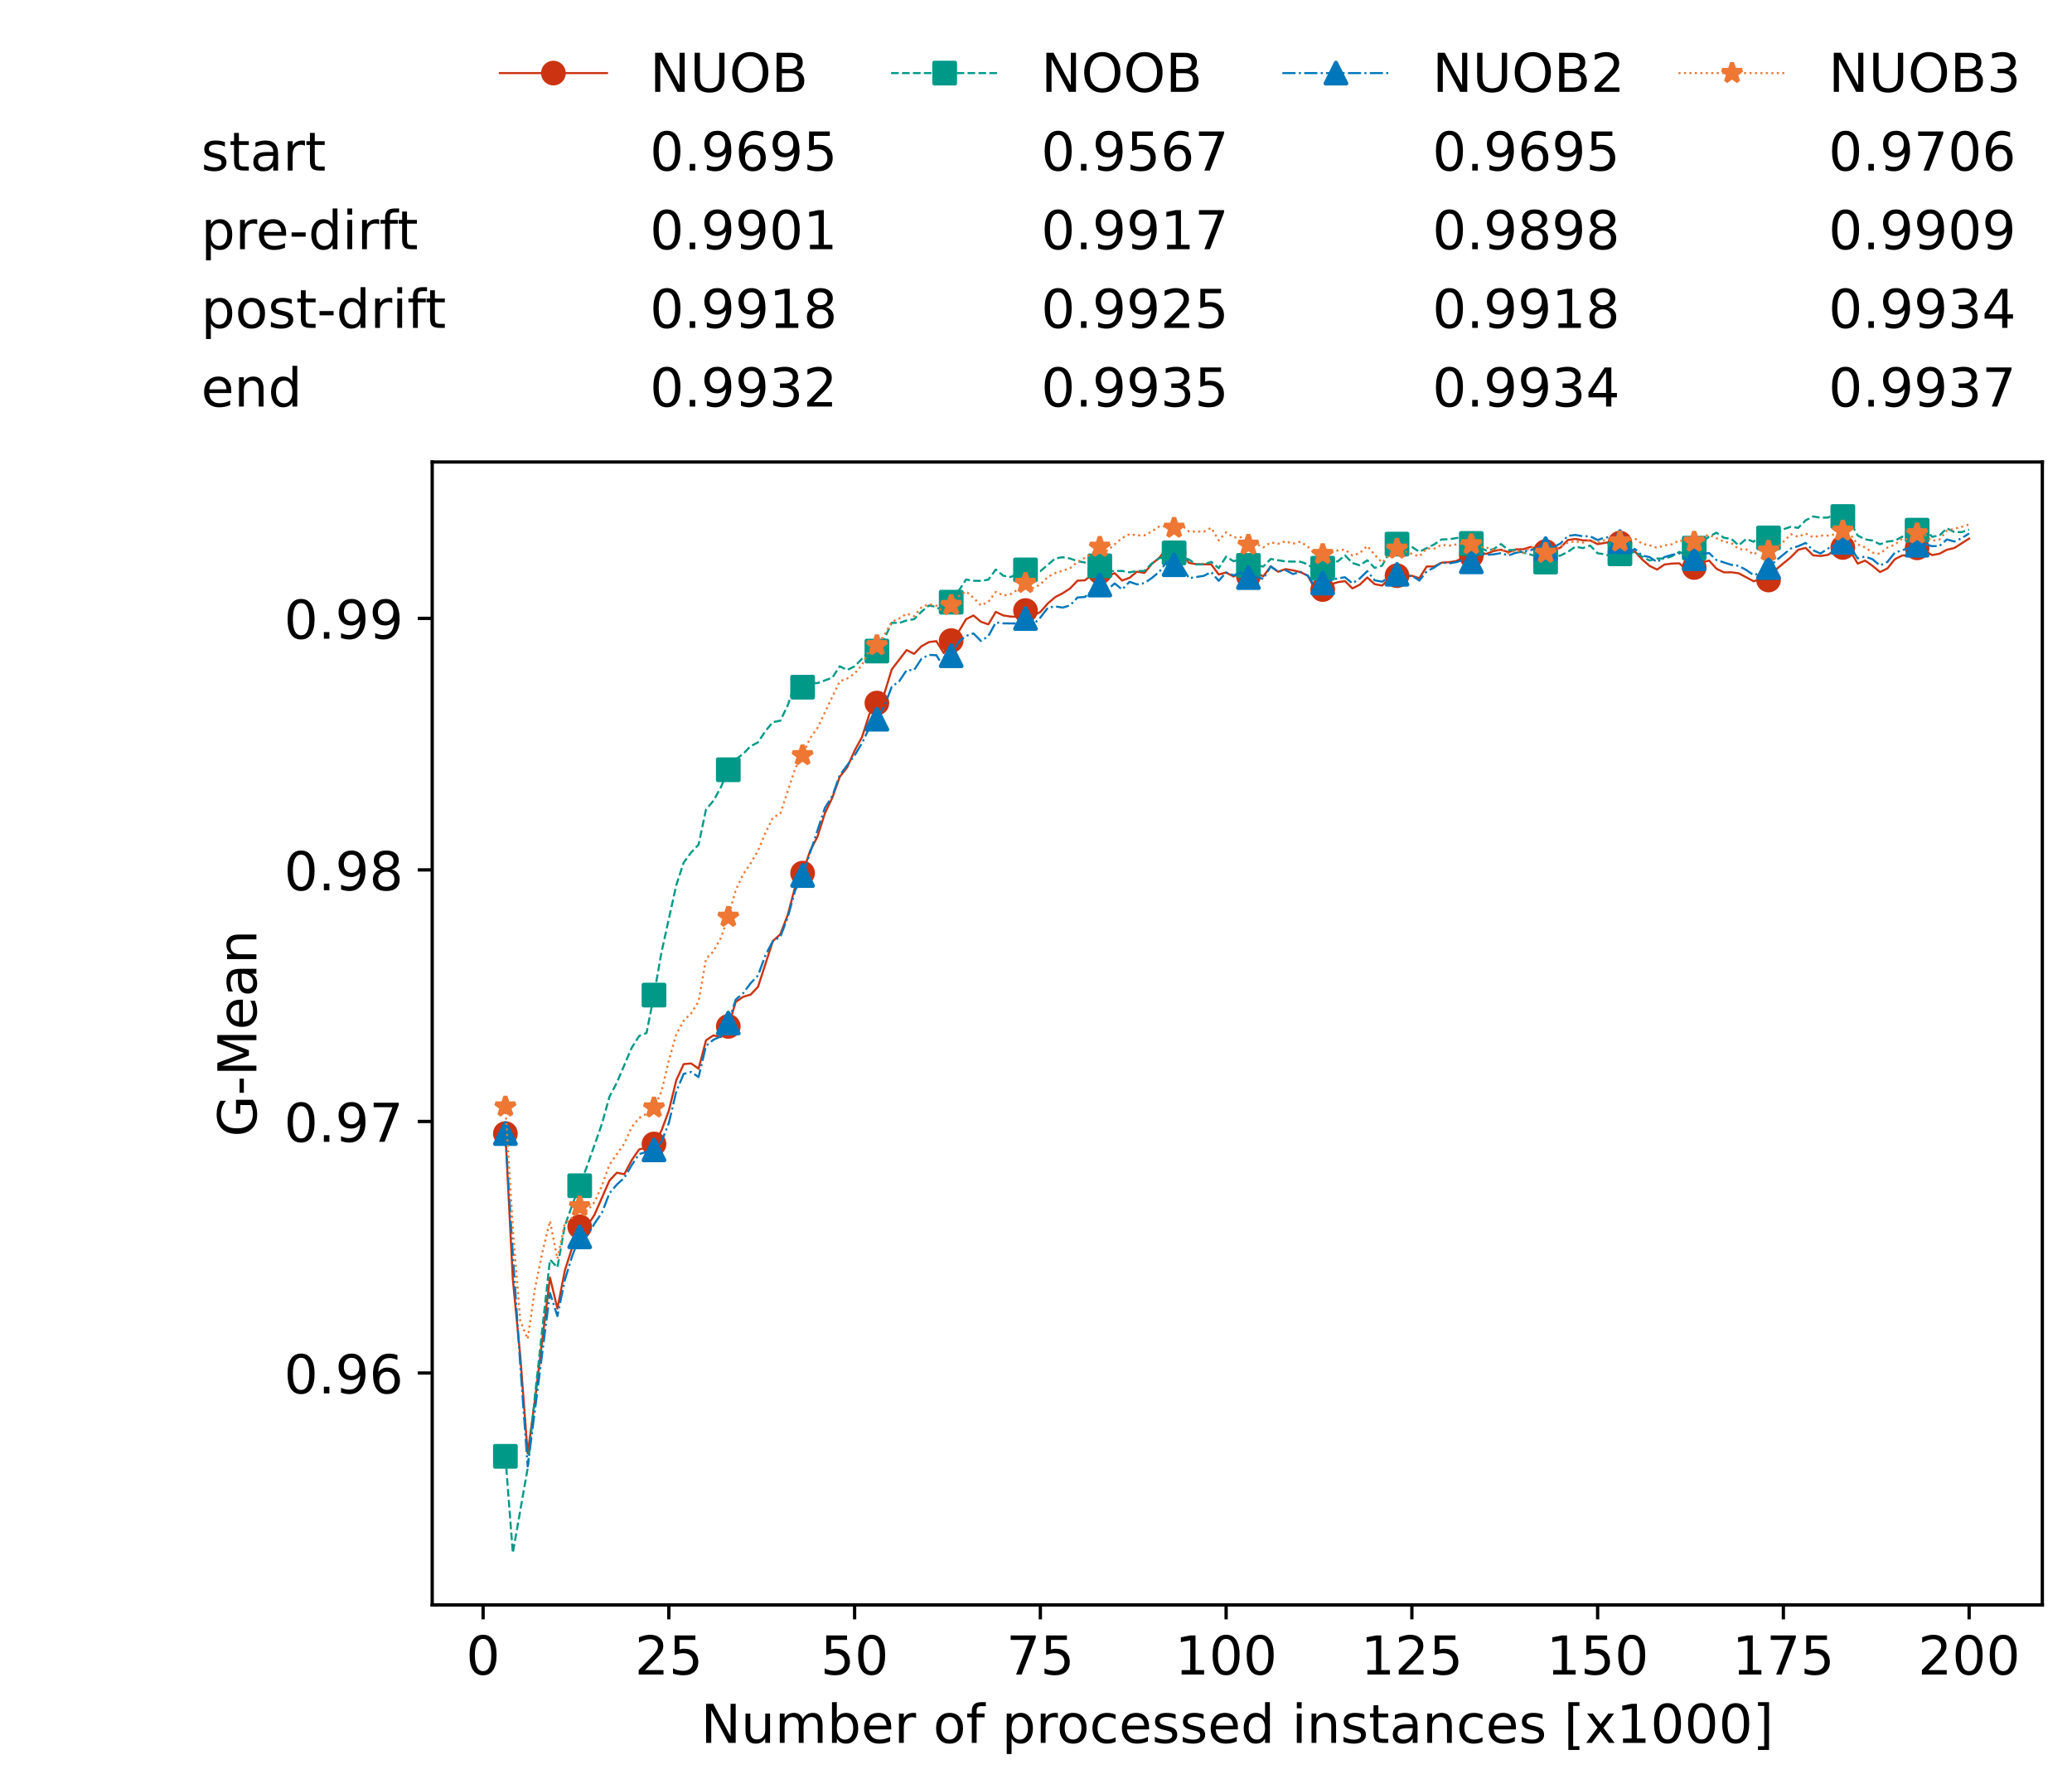 <?xml version="1.0" encoding="utf-8" standalone="no"?>
<!DOCTYPE svg PUBLIC "-//W3C//DTD SVG 1.1//EN"
  "http://www.w3.org/Graphics/SVG/1.1/DTD/svg11.dtd">
<!-- Created with matplotlib (https://matplotlib.org/) -->
<svg height="432.615pt" version="1.1" viewBox="0 0 502.65 432.615" width="502.65pt" xmlns="http://www.w3.org/2000/svg" xmlns:xlink="http://www.w3.org/1999/xlink">
 <defs>
  <style type="text/css">*{stroke-linecap:butt;stroke-linejoin:round;}</style>
 </defs>
 <g id="figure_1">
  <g id="patch_1">
   <path d="M 0 432.615 
L 502.65 432.615 
L 502.65 0 
L 0 0 
z
" style="fill:#ffffff;"/>
  </g>
  <g id="axes_1">
   <g id="patch_2">
    <path d="M 104.85 389.252 
L 495.45 389.252 
L 495.45 112.052 
L 104.85 112.052 
z
" style="fill:#ffffff;"/>
   </g>
   <g id="matplotlib.axis_1">
    <g id="xtick_1">
     <g id="line2d_1">
      <defs>
       <path d="M 0 0 
L 0 3.5 
" id="m3ae26e75a7" style="stroke:#000000;stroke-width:0.8;"/>
      </defs>
      <g>
       <use style="stroke:#000000;stroke-width:0.8;" x="117.197" xlink:href="#m3ae26e75a7" y="389.252"/>
      </g>
     </g>
     <g id="text_1">
      <!-- 0 -->
      <g transform="translate(113.061 406.13)scale(0.13 -0.13)">
       <defs>
        <path d="M 31.781 66.406 
Q 24.172 66.406 20.328 58.906 
Q 16.5 51.422 16.5 36.375 
Q 16.5 21.391 20.328 13.891 
Q 24.172 6.391 31.781 6.391 
Q 39.453 6.391 43.281 13.891 
Q 47.125 21.391 47.125 36.375 
Q 47.125 51.422 43.281 58.906 
Q 39.453 66.406 31.781 66.406 
z
M 31.781 74.219 
Q 44.047 74.219 50.516 64.516 
Q 56.984 54.828 56.984 36.375 
Q 56.984 17.969 50.516 8.266 
Q 44.047 -1.422 31.781 -1.422 
Q 19.531 -1.422 13.062 8.266 
Q 6.594 17.969 6.594 36.375 
Q 6.594 54.828 13.062 64.516 
Q 19.531 74.219 31.781 74.219 
z
" id="DejaVuSans-48"/>
       </defs>
       <use xlink:href="#DejaVuSans-48"/>
      </g>
     </g>
    </g>
    <g id="xtick_2">
     <g id="line2d_2">
      <g>
       <use style="stroke:#000000;stroke-width:0.8;" x="162.259" xlink:href="#m3ae26e75a7" y="389.252"/>
      </g>
     </g>
     <g id="text_2">
      <!-- 25 -->
      <g transform="translate(153.988 406.13)scale(0.13 -0.13)">
       <defs>
        <path d="M 19.188 8.297 
L 53.609 8.297 
L 53.609 0 
L 7.328 0 
L 7.328 8.297 
Q 12.938 14.109 22.625 23.891 
Q 32.328 33.688 34.812 36.531 
Q 39.547 41.844 41.422 45.531 
Q 43.312 49.219 43.312 52.781 
Q 43.312 58.594 39.234 62.25 
Q 35.156 65.922 28.609 65.922 
Q 23.969 65.922 18.812 64.312 
Q 13.672 62.703 7.812 59.422 
L 7.812 69.391 
Q 13.766 71.781 18.938 73 
Q 24.125 74.219 28.422 74.219 
Q 39.75 74.219 46.484 68.547 
Q 53.219 62.891 53.219 53.422 
Q 53.219 48.922 51.531 44.891 
Q 49.859 40.875 45.406 35.406 
Q 44.188 33.984 37.641 27.219 
Q 31.109 20.453 19.188 8.297 
z
" id="DejaVuSans-50"/>
        <path d="M 10.797 72.906 
L 49.516 72.906 
L 49.516 64.594 
L 19.828 64.594 
L 19.828 46.734 
Q 21.969 47.469 24.109 47.828 
Q 26.266 48.188 28.422 48.188 
Q 40.625 48.188 47.75 41.5 
Q 54.891 34.812 54.891 23.391 
Q 54.891 11.625 47.562 5.094 
Q 40.234 -1.422 26.906 -1.422 
Q 22.312 -1.422 17.547 -0.641 
Q 12.797 0.141 7.719 1.703 
L 7.719 11.625 
Q 12.109 9.234 16.797 8.062 
Q 21.484 6.891 26.703 6.891 
Q 35.156 6.891 40.078 11.328 
Q 45.016 15.766 45.016 23.391 
Q 45.016 31 40.078 35.438 
Q 35.156 39.891 26.703 39.891 
Q 22.75 39.891 18.812 39.016 
Q 14.891 38.141 10.797 36.281 
z
" id="DejaVuSans-53"/>
       </defs>
       <use xlink:href="#DejaVuSans-50"/>
       <use x="63.623" xlink:href="#DejaVuSans-53"/>
      </g>
     </g>
    </g>
    <g id="xtick_3">
     <g id="line2d_3">
      <g>
       <use style="stroke:#000000;stroke-width:0.8;" x="207.322" xlink:href="#m3ae26e75a7" y="389.252"/>
      </g>
     </g>
     <g id="text_3">
      <!-- 50 -->
      <g transform="translate(199.05 406.13)scale(0.13 -0.13)">
       <use xlink:href="#DejaVuSans-53"/>
       <use x="63.623" xlink:href="#DejaVuSans-48"/>
      </g>
     </g>
    </g>
    <g id="xtick_4">
     <g id="line2d_4">
      <g>
       <use style="stroke:#000000;stroke-width:0.8;" x="252.384" xlink:href="#m3ae26e75a7" y="389.252"/>
      </g>
     </g>
     <g id="text_4">
      <!-- 75 -->
      <g transform="translate(244.113 406.13)scale(0.13 -0.13)">
       <defs>
        <path d="M 8.203 72.906 
L 55.078 72.906 
L 55.078 68.703 
L 28.609 0 
L 18.312 0 
L 43.219 64.594 
L 8.203 64.594 
z
" id="DejaVuSans-55"/>
       </defs>
       <use xlink:href="#DejaVuSans-55"/>
       <use x="63.623" xlink:href="#DejaVuSans-53"/>
      </g>
     </g>
    </g>
    <g id="xtick_5">
     <g id="line2d_5">
      <g>
       <use style="stroke:#000000;stroke-width:0.8;" x="297.446" xlink:href="#m3ae26e75a7" y="389.252"/>
      </g>
     </g>
     <g id="text_5">
      <!-- 100 -->
      <g transform="translate(285.039 406.13)scale(0.13 -0.13)">
       <defs>
        <path d="M 12.406 8.297 
L 28.516 8.297 
L 28.516 63.922 
L 10.984 60.406 
L 10.984 69.391 
L 28.422 72.906 
L 38.281 72.906 
L 38.281 8.297 
L 54.391 8.297 
L 54.391 0 
L 12.406 0 
z
" id="DejaVuSans-49"/>
       </defs>
       <use xlink:href="#DejaVuSans-49"/>
       <use x="63.623" xlink:href="#DejaVuSans-48"/>
       <use x="127.246" xlink:href="#DejaVuSans-48"/>
      </g>
     </g>
    </g>
    <g id="xtick_6">
     <g id="line2d_6">
      <g>
       <use style="stroke:#000000;stroke-width:0.8;" x="342.509" xlink:href="#m3ae26e75a7" y="389.252"/>
      </g>
     </g>
     <g id="text_6">
      <!-- 125 -->
      <g transform="translate(330.102 406.13)scale(0.13 -0.13)">
       <use xlink:href="#DejaVuSans-49"/>
       <use x="63.623" xlink:href="#DejaVuSans-50"/>
       <use x="127.246" xlink:href="#DejaVuSans-53"/>
      </g>
     </g>
    </g>
    <g id="xtick_7">
     <g id="line2d_7">
      <g>
       <use style="stroke:#000000;stroke-width:0.8;" x="387.571" xlink:href="#m3ae26e75a7" y="389.252"/>
      </g>
     </g>
     <g id="text_7">
      <!-- 150 -->
      <g transform="translate(375.164 406.13)scale(0.13 -0.13)">
       <use xlink:href="#DejaVuSans-49"/>
       <use x="63.623" xlink:href="#DejaVuSans-53"/>
       <use x="127.246" xlink:href="#DejaVuSans-48"/>
      </g>
     </g>
    </g>
    <g id="xtick_8">
     <g id="line2d_8">
      <g>
       <use style="stroke:#000000;stroke-width:0.8;" x="432.633" xlink:href="#m3ae26e75a7" y="389.252"/>
      </g>
     </g>
     <g id="text_8">
      <!-- 175 -->
      <g transform="translate(420.226 406.13)scale(0.13 -0.13)">
       <use xlink:href="#DejaVuSans-49"/>
       <use x="63.623" xlink:href="#DejaVuSans-55"/>
       <use x="127.246" xlink:href="#DejaVuSans-53"/>
      </g>
     </g>
    </g>
    <g id="xtick_9">
     <g id="line2d_9">
      <g>
       <use style="stroke:#000000;stroke-width:0.8;" x="477.695" xlink:href="#m3ae26e75a7" y="389.252"/>
      </g>
     </g>
     <g id="text_9">
      <!-- 200 -->
      <g transform="translate(465.289 406.13)scale(0.13 -0.13)">
       <use xlink:href="#DejaVuSans-50"/>
       <use x="63.623" xlink:href="#DejaVuSans-48"/>
       <use x="127.246" xlink:href="#DejaVuSans-48"/>
      </g>
     </g>
    </g>
    <g id="text_10">
     <!-- Number of processed instances [x1000] -->
     <g transform="translate(170.025 422.711)scale(0.13 -0.13)">
      <defs>
       <path d="M 9.812 72.906 
L 23.094 72.906 
L 55.422 11.922 
L 55.422 72.906 
L 64.984 72.906 
L 64.984 0 
L 51.703 0 
L 19.391 60.984 
L 19.391 0 
L 9.812 0 
z
" id="DejaVuSans-78"/>
       <path d="M 8.5 21.578 
L 8.5 54.688 
L 17.484 54.688 
L 17.484 21.922 
Q 17.484 14.156 20.5 10.266 
Q 23.531 6.391 29.594 6.391 
Q 36.859 6.391 41.078 11.031 
Q 45.312 15.672 45.312 23.688 
L 45.312 54.688 
L 54.297 54.688 
L 54.297 0 
L 45.312 0 
L 45.312 8.406 
Q 42.047 3.422 37.719 1 
Q 33.406 -1.422 27.688 -1.422 
Q 18.266 -1.422 13.375 4.438 
Q 8.5 10.297 8.5 21.578 
z
M 31.109 56 
z
" id="DejaVuSans-117"/>
       <path d="M 52 44.188 
Q 55.375 50.25 60.062 53.125 
Q 64.75 56 71.094 56 
Q 79.641 56 84.281 50.016 
Q 88.922 44.047 88.922 33.016 
L 88.922 0 
L 79.891 0 
L 79.891 32.719 
Q 79.891 40.578 77.094 44.375 
Q 74.312 48.188 68.609 48.188 
Q 61.625 48.188 57.562 43.547 
Q 53.516 38.922 53.516 30.906 
L 53.516 0 
L 44.484 0 
L 44.484 32.719 
Q 44.484 40.625 41.703 44.406 
Q 38.922 48.188 33.109 48.188 
Q 26.219 48.188 22.156 43.531 
Q 18.109 38.875 18.109 30.906 
L 18.109 0 
L 9.078 0 
L 9.078 54.688 
L 18.109 54.688 
L 18.109 46.188 
Q 21.188 51.219 25.484 53.609 
Q 29.781 56 35.688 56 
Q 41.656 56 45.828 52.969 
Q 50 49.953 52 44.188 
z
" id="DejaVuSans-109"/>
       <path d="M 48.688 27.297 
Q 48.688 37.203 44.609 42.844 
Q 40.531 48.484 33.406 48.484 
Q 26.266 48.484 22.188 42.844 
Q 18.109 37.203 18.109 27.297 
Q 18.109 17.391 22.188 11.75 
Q 26.266 6.109 33.406 6.109 
Q 40.531 6.109 44.609 11.75 
Q 48.688 17.391 48.688 27.297 
z
M 18.109 46.391 
Q 20.953 51.266 25.266 53.625 
Q 29.594 56 35.594 56 
Q 45.562 56 51.781 48.094 
Q 58.016 40.188 58.016 27.297 
Q 58.016 14.406 51.781 6.484 
Q 45.562 -1.422 35.594 -1.422 
Q 29.594 -1.422 25.266 0.953 
Q 20.953 3.328 18.109 8.203 
L 18.109 0 
L 9.078 0 
L 9.078 75.984 
L 18.109 75.984 
z
" id="DejaVuSans-98"/>
       <path d="M 56.203 29.594 
L 56.203 25.203 
L 14.891 25.203 
Q 15.484 15.922 20.484 11.062 
Q 25.484 6.203 34.422 6.203 
Q 39.594 6.203 44.453 7.469 
Q 49.312 8.734 54.109 11.281 
L 54.109 2.781 
Q 49.266 0.734 44.188 -0.344 
Q 39.109 -1.422 33.891 -1.422 
Q 20.797 -1.422 13.156 6.188 
Q 5.516 13.812 5.516 26.812 
Q 5.516 40.234 12.766 48.109 
Q 20.016 56 32.328 56 
Q 43.359 56 49.781 48.891 
Q 56.203 41.797 56.203 29.594 
z
M 47.219 32.234 
Q 47.125 39.594 43.094 43.984 
Q 39.062 48.391 32.422 48.391 
Q 24.906 48.391 20.391 44.141 
Q 15.875 39.891 15.188 32.172 
z
" id="DejaVuSans-101"/>
       <path d="M 41.109 46.297 
Q 39.594 47.172 37.812 47.578 
Q 36.031 48 33.891 48 
Q 26.266 48 22.188 43.047 
Q 18.109 38.094 18.109 28.812 
L 18.109 0 
L 9.078 0 
L 9.078 54.688 
L 18.109 54.688 
L 18.109 46.188 
Q 20.953 51.172 25.484 53.578 
Q 30.031 56 36.531 56 
Q 37.453 56 38.578 55.875 
Q 39.703 55.766 41.062 55.516 
z
" id="DejaVuSans-114"/>
       <path id="DejaVuSans-32"/>
       <path d="M 30.609 48.391 
Q 23.391 48.391 19.188 42.75 
Q 14.984 37.109 14.984 27.297 
Q 14.984 17.484 19.156 11.844 
Q 23.344 6.203 30.609 6.203 
Q 37.797 6.203 41.984 11.859 
Q 46.188 17.531 46.188 27.297 
Q 46.188 37.016 41.984 42.703 
Q 37.797 48.391 30.609 48.391 
z
M 30.609 56 
Q 42.328 56 49.016 48.375 
Q 55.719 40.766 55.719 27.297 
Q 55.719 13.875 49.016 6.219 
Q 42.328 -1.422 30.609 -1.422 
Q 18.844 -1.422 12.172 6.219 
Q 5.516 13.875 5.516 27.297 
Q 5.516 40.766 12.172 48.375 
Q 18.844 56 30.609 56 
z
" id="DejaVuSans-111"/>
       <path d="M 37.109 75.984 
L 37.109 68.5 
L 28.516 68.5 
Q 23.688 68.5 21.797 66.547 
Q 19.922 64.594 19.922 59.516 
L 19.922 54.688 
L 34.719 54.688 
L 34.719 47.703 
L 19.922 47.703 
L 19.922 0 
L 10.891 0 
L 10.891 47.703 
L 2.297 47.703 
L 2.297 54.688 
L 10.891 54.688 
L 10.891 58.5 
Q 10.891 67.625 15.141 71.797 
Q 19.391 75.984 28.609 75.984 
z
" id="DejaVuSans-102"/>
       <path d="M 18.109 8.203 
L 18.109 -20.797 
L 9.078 -20.797 
L 9.078 54.688 
L 18.109 54.688 
L 18.109 46.391 
Q 20.953 51.266 25.266 53.625 
Q 29.594 56 35.594 56 
Q 45.562 56 51.781 48.094 
Q 58.016 40.188 58.016 27.297 
Q 58.016 14.406 51.781 6.484 
Q 45.562 -1.422 35.594 -1.422 
Q 29.594 -1.422 25.266 0.953 
Q 20.953 3.328 18.109 8.203 
z
M 48.688 27.297 
Q 48.688 37.203 44.609 42.844 
Q 40.531 48.484 33.406 48.484 
Q 26.266 48.484 22.188 42.844 
Q 18.109 37.203 18.109 27.297 
Q 18.109 17.391 22.188 11.75 
Q 26.266 6.109 33.406 6.109 
Q 40.531 6.109 44.609 11.75 
Q 48.688 17.391 48.688 27.297 
z
" id="DejaVuSans-112"/>
       <path d="M 48.781 52.594 
L 48.781 44.188 
Q 44.969 46.297 41.141 47.344 
Q 37.312 48.391 33.406 48.391 
Q 24.656 48.391 19.812 42.844 
Q 14.984 37.312 14.984 27.297 
Q 14.984 17.281 19.812 11.734 
Q 24.656 6.203 33.406 6.203 
Q 37.312 6.203 41.141 7.25 
Q 44.969 8.297 48.781 10.406 
L 48.781 2.094 
Q 45.016 0.344 40.984 -0.531 
Q 36.969 -1.422 32.422 -1.422 
Q 20.062 -1.422 12.781 6.344 
Q 5.516 14.109 5.516 27.297 
Q 5.516 40.672 12.859 48.328 
Q 20.219 56 33.016 56 
Q 37.156 56 41.109 55.141 
Q 45.062 54.297 48.781 52.594 
z
" id="DejaVuSans-99"/>
       <path d="M 44.281 53.078 
L 44.281 44.578 
Q 40.484 46.531 36.375 47.5 
Q 32.281 48.484 27.875 48.484 
Q 21.188 48.484 17.844 46.438 
Q 14.5 44.391 14.5 40.281 
Q 14.5 37.156 16.891 35.375 
Q 19.281 33.594 26.516 31.984 
L 29.594 31.297 
Q 39.156 29.25 43.188 25.516 
Q 47.219 21.781 47.219 15.094 
Q 47.219 7.469 41.188 3.016 
Q 35.156 -1.422 24.609 -1.422 
Q 20.219 -1.422 15.453 -0.562 
Q 10.688 0.297 5.422 2 
L 5.422 11.281 
Q 10.406 8.688 15.234 7.391 
Q 20.062 6.109 24.812 6.109 
Q 31.156 6.109 34.562 8.281 
Q 37.984 10.453 37.984 14.406 
Q 37.984 18.062 35.516 20.016 
Q 33.062 21.969 24.703 23.781 
L 21.578 24.516 
Q 13.234 26.266 9.516 29.906 
Q 5.812 33.547 5.812 39.891 
Q 5.812 47.609 11.281 51.797 
Q 16.75 56 26.812 56 
Q 31.781 56 36.172 55.266 
Q 40.578 54.547 44.281 53.078 
z
" id="DejaVuSans-115"/>
       <path d="M 45.406 46.391 
L 45.406 75.984 
L 54.391 75.984 
L 54.391 0 
L 45.406 0 
L 45.406 8.203 
Q 42.578 3.328 38.25 0.953 
Q 33.938 -1.422 27.875 -1.422 
Q 17.969 -1.422 11.734 6.484 
Q 5.516 14.406 5.516 27.297 
Q 5.516 40.188 11.734 48.094 
Q 17.969 56 27.875 56 
Q 33.938 56 38.25 53.625 
Q 42.578 51.266 45.406 46.391 
z
M 14.797 27.297 
Q 14.797 17.391 18.875 11.75 
Q 22.953 6.109 30.078 6.109 
Q 37.203 6.109 41.297 11.75 
Q 45.406 17.391 45.406 27.297 
Q 45.406 37.203 41.297 42.844 
Q 37.203 48.484 30.078 48.484 
Q 22.953 48.484 18.875 42.844 
Q 14.797 37.203 14.797 27.297 
z
" id="DejaVuSans-100"/>
       <path d="M 9.422 54.688 
L 18.406 54.688 
L 18.406 0 
L 9.422 0 
z
M 9.422 75.984 
L 18.406 75.984 
L 18.406 64.594 
L 9.422 64.594 
z
" id="DejaVuSans-105"/>
       <path d="M 54.891 33.016 
L 54.891 0 
L 45.906 0 
L 45.906 32.719 
Q 45.906 40.484 42.875 44.328 
Q 39.844 48.188 33.797 48.188 
Q 26.516 48.188 22.312 43.547 
Q 18.109 38.922 18.109 30.906 
L 18.109 0 
L 9.078 0 
L 9.078 54.688 
L 18.109 54.688 
L 18.109 46.188 
Q 21.344 51.125 25.703 53.562 
Q 30.078 56 35.797 56 
Q 45.219 56 50.047 50.172 
Q 54.891 44.344 54.891 33.016 
z
" id="DejaVuSans-110"/>
       <path d="M 18.312 70.219 
L 18.312 54.688 
L 36.812 54.688 
L 36.812 47.703 
L 18.312 47.703 
L 18.312 18.016 
Q 18.312 11.328 20.141 9.422 
Q 21.969 7.516 27.594 7.516 
L 36.812 7.516 
L 36.812 0 
L 27.594 0 
Q 17.188 0 13.234 3.875 
Q 9.281 7.766 9.281 18.016 
L 9.281 47.703 
L 2.688 47.703 
L 2.688 54.688 
L 9.281 54.688 
L 9.281 70.219 
z
" id="DejaVuSans-116"/>
       <path d="M 34.281 27.484 
Q 23.391 27.484 19.188 25 
Q 14.984 22.516 14.984 16.5 
Q 14.984 11.719 18.141 8.906 
Q 21.297 6.109 26.703 6.109 
Q 34.188 6.109 38.703 11.406 
Q 43.219 16.703 43.219 25.484 
L 43.219 27.484 
z
M 52.203 31.203 
L 52.203 0 
L 43.219 0 
L 43.219 8.297 
Q 40.141 3.328 35.547 0.953 
Q 30.953 -1.422 24.312 -1.422 
Q 15.922 -1.422 10.953 3.297 
Q 6 8.016 6 15.922 
Q 6 25.141 12.172 29.828 
Q 18.359 34.516 30.609 34.516 
L 43.219 34.516 
L 43.219 35.406 
Q 43.219 41.609 39.141 45 
Q 35.062 48.391 27.688 48.391 
Q 23 48.391 18.547 47.266 
Q 14.109 46.141 10.016 43.891 
L 10.016 52.203 
Q 14.938 54.109 19.578 55.047 
Q 24.219 56 28.609 56 
Q 40.484 56 46.344 49.844 
Q 52.203 43.703 52.203 31.203 
z
" id="DejaVuSans-97"/>
       <path d="M 8.594 75.984 
L 29.297 75.984 
L 29.297 69 
L 17.578 69 
L 17.578 -6.203 
L 29.297 -6.203 
L 29.297 -13.188 
L 8.594 -13.188 
z
" id="DejaVuSans-91"/>
       <path d="M 54.891 54.688 
L 35.109 28.078 
L 55.906 0 
L 45.312 0 
L 29.391 21.484 
L 13.484 0 
L 2.875 0 
L 24.125 28.609 
L 4.688 54.688 
L 15.281 54.688 
L 29.781 35.203 
L 44.281 54.688 
z
" id="DejaVuSans-120"/>
       <path d="M 30.422 75.984 
L 30.422 -13.188 
L 9.719 -13.188 
L 9.719 -6.203 
L 21.391 -6.203 
L 21.391 69 
L 9.719 69 
L 9.719 75.984 
z
" id="DejaVuSans-93"/>
      </defs>
      <use xlink:href="#DejaVuSans-78"/>
      <use x="74.805" xlink:href="#DejaVuSans-117"/>
      <use x="138.184" xlink:href="#DejaVuSans-109"/>
      <use x="235.596" xlink:href="#DejaVuSans-98"/>
      <use x="299.072" xlink:href="#DejaVuSans-101"/>
      <use x="360.596" xlink:href="#DejaVuSans-114"/>
      <use x="401.709" xlink:href="#DejaVuSans-32"/>
      <use x="433.496" xlink:href="#DejaVuSans-111"/>
      <use x="494.678" xlink:href="#DejaVuSans-102"/>
      <use x="529.883" xlink:href="#DejaVuSans-32"/>
      <use x="561.67" xlink:href="#DejaVuSans-112"/>
      <use x="625.146" xlink:href="#DejaVuSans-114"/>
      <use x="664.01" xlink:href="#DejaVuSans-111"/>
      <use x="725.191" xlink:href="#DejaVuSans-99"/>
      <use x="780.172" xlink:href="#DejaVuSans-101"/>
      <use x="841.695" xlink:href="#DejaVuSans-115"/>
      <use x="893.795" xlink:href="#DejaVuSans-115"/>
      <use x="945.895" xlink:href="#DejaVuSans-101"/>
      <use x="1007.418" xlink:href="#DejaVuSans-100"/>
      <use x="1070.895" xlink:href="#DejaVuSans-32"/>
      <use x="1102.682" xlink:href="#DejaVuSans-105"/>
      <use x="1130.465" xlink:href="#DejaVuSans-110"/>
      <use x="1193.844" xlink:href="#DejaVuSans-115"/>
      <use x="1245.943" xlink:href="#DejaVuSans-116"/>
      <use x="1285.152" xlink:href="#DejaVuSans-97"/>
      <use x="1346.432" xlink:href="#DejaVuSans-110"/>
      <use x="1409.811" xlink:href="#DejaVuSans-99"/>
      <use x="1464.791" xlink:href="#DejaVuSans-101"/>
      <use x="1526.314" xlink:href="#DejaVuSans-115"/>
      <use x="1578.414" xlink:href="#DejaVuSans-32"/>
      <use x="1610.201" xlink:href="#DejaVuSans-91"/>
      <use x="1649.215" xlink:href="#DejaVuSans-120"/>
      <use x="1708.395" xlink:href="#DejaVuSans-49"/>
      <use x="1772.018" xlink:href="#DejaVuSans-48"/>
      <use x="1835.641" xlink:href="#DejaVuSans-48"/>
      <use x="1899.264" xlink:href="#DejaVuSans-48"/>
      <use x="1962.887" xlink:href="#DejaVuSans-93"/>
     </g>
    </g>
   </g>
   <g id="matplotlib.axis_2">
    <g id="ytick_1">
     <g id="line2d_10">
      <defs>
       <path d="M 0 0 
L -3.5 0 
" id="m2e1dc85466" style="stroke:#000000;stroke-width:0.8;"/>
      </defs>
      <g>
       <use style="stroke:#000000;stroke-width:0.8;" x="104.85" xlink:href="#m2e1dc85466" y="333.001"/>
      </g>
     </g>
     <g id="text_11">
      <!-- 0.96 -->
      <g transform="translate(68.905 337.94)scale(0.13 -0.13)">
       <defs>
        <path d="M 10.688 12.406 
L 21 12.406 
L 21 0 
L 10.688 0 
z
" id="DejaVuSans-46"/>
        <path d="M 10.984 1.516 
L 10.984 10.5 
Q 14.703 8.734 18.5 7.812 
Q 22.312 6.891 25.984 6.891 
Q 35.75 6.891 40.891 13.453 
Q 46.047 20.016 46.781 33.406 
Q 43.953 29.203 39.594 26.953 
Q 35.25 24.703 29.984 24.703 
Q 19.047 24.703 12.672 31.312 
Q 6.297 37.938 6.297 49.422 
Q 6.297 60.641 12.938 67.422 
Q 19.578 74.219 30.609 74.219 
Q 43.266 74.219 49.922 64.516 
Q 56.594 54.828 56.594 36.375 
Q 56.594 19.141 48.406 8.859 
Q 40.234 -1.422 26.422 -1.422 
Q 22.703 -1.422 18.891 -0.688 
Q 15.094 0.047 10.984 1.516 
z
M 30.609 32.422 
Q 37.25 32.422 41.125 36.953 
Q 45.016 41.5 45.016 49.422 
Q 45.016 57.281 41.125 61.844 
Q 37.25 66.406 30.609 66.406 
Q 23.969 66.406 20.094 61.844 
Q 16.219 57.281 16.219 49.422 
Q 16.219 41.5 20.094 36.953 
Q 23.969 32.422 30.609 32.422 
z
" id="DejaVuSans-57"/>
        <path d="M 33.016 40.375 
Q 26.375 40.375 22.484 35.828 
Q 18.609 31.297 18.609 23.391 
Q 18.609 15.531 22.484 10.953 
Q 26.375 6.391 33.016 6.391 
Q 39.656 6.391 43.531 10.953 
Q 47.406 15.531 47.406 23.391 
Q 47.406 31.297 43.531 35.828 
Q 39.656 40.375 33.016 40.375 
z
M 52.594 71.297 
L 52.594 62.312 
Q 48.875 64.062 45.094 64.984 
Q 41.312 65.922 37.594 65.922 
Q 27.828 65.922 22.672 59.328 
Q 17.531 52.734 16.797 39.406 
Q 19.672 43.656 24.016 45.922 
Q 28.375 48.188 33.594 48.188 
Q 44.578 48.188 50.953 41.516 
Q 57.328 34.859 57.328 23.391 
Q 57.328 12.156 50.688 5.359 
Q 44.047 -1.422 33.016 -1.422 
Q 20.359 -1.422 13.672 8.266 
Q 6.984 17.969 6.984 36.375 
Q 6.984 53.656 15.188 63.938 
Q 23.391 74.219 37.203 74.219 
Q 40.922 74.219 44.703 73.484 
Q 48.484 72.75 52.594 71.297 
z
" id="DejaVuSans-54"/>
       </defs>
       <use xlink:href="#DejaVuSans-48"/>
       <use x="63.623" xlink:href="#DejaVuSans-46"/>
       <use x="95.41" xlink:href="#DejaVuSans-57"/>
       <use x="159.033" xlink:href="#DejaVuSans-54"/>
      </g>
     </g>
    </g>
    <g id="ytick_2">
     <g id="line2d_11">
      <g>
       <use style="stroke:#000000;stroke-width:0.8;" x="104.85" xlink:href="#m2e1dc85466" y="271.992"/>
      </g>
     </g>
     <g id="text_12">
      <!-- 0.97 -->
      <g transform="translate(68.905 276.931)scale(0.13 -0.13)">
       <use xlink:href="#DejaVuSans-48"/>
       <use x="63.623" xlink:href="#DejaVuSans-46"/>
       <use x="95.41" xlink:href="#DejaVuSans-57"/>
       <use x="159.033" xlink:href="#DejaVuSans-55"/>
      </g>
     </g>
    </g>
    <g id="ytick_3">
     <g id="line2d_12">
      <g>
       <use style="stroke:#000000;stroke-width:0.8;" x="104.85" xlink:href="#m2e1dc85466" y="210.983"/>
      </g>
     </g>
     <g id="text_13">
      <!-- 0.98 -->
      <g transform="translate(68.905 215.922)scale(0.13 -0.13)">
       <defs>
        <path d="M 31.781 34.625 
Q 24.75 34.625 20.719 30.859 
Q 16.703 27.094 16.703 20.516 
Q 16.703 13.922 20.719 10.156 
Q 24.75 6.391 31.781 6.391 
Q 38.812 6.391 42.859 10.172 
Q 46.922 13.969 46.922 20.516 
Q 46.922 27.094 42.891 30.859 
Q 38.875 34.625 31.781 34.625 
z
M 21.922 38.812 
Q 15.578 40.375 12.031 44.719 
Q 8.5 49.078 8.5 55.328 
Q 8.5 64.062 14.719 69.141 
Q 20.953 74.219 31.781 74.219 
Q 42.672 74.219 48.875 69.141 
Q 55.078 64.062 55.078 55.328 
Q 55.078 49.078 51.531 44.719 
Q 48 40.375 41.703 38.812 
Q 48.828 37.156 52.797 32.312 
Q 56.781 27.484 56.781 20.516 
Q 56.781 9.906 50.312 4.234 
Q 43.844 -1.422 31.781 -1.422 
Q 19.734 -1.422 13.25 4.234 
Q 6.781 9.906 6.781 20.516 
Q 6.781 27.484 10.781 32.312 
Q 14.797 37.156 21.922 38.812 
z
M 18.312 54.391 
Q 18.312 48.734 21.844 45.562 
Q 25.391 42.391 31.781 42.391 
Q 38.141 42.391 41.719 45.562 
Q 45.312 48.734 45.312 54.391 
Q 45.312 60.062 41.719 63.234 
Q 38.141 66.406 31.781 66.406 
Q 25.391 66.406 21.844 63.234 
Q 18.312 60.062 18.312 54.391 
z
" id="DejaVuSans-56"/>
       </defs>
       <use xlink:href="#DejaVuSans-48"/>
       <use x="63.623" xlink:href="#DejaVuSans-46"/>
       <use x="95.41" xlink:href="#DejaVuSans-57"/>
       <use x="159.033" xlink:href="#DejaVuSans-56"/>
      </g>
     </g>
    </g>
    <g id="ytick_4">
     <g id="line2d_13">
      <g>
       <use style="stroke:#000000;stroke-width:0.8;" x="104.85" xlink:href="#m2e1dc85466" y="149.974"/>
      </g>
     </g>
     <g id="text_14">
      <!-- 0.99 -->
      <g transform="translate(68.905 154.913)scale(0.13 -0.13)">
       <use xlink:href="#DejaVuSans-48"/>
       <use x="63.623" xlink:href="#DejaVuSans-46"/>
       <use x="95.41" xlink:href="#DejaVuSans-57"/>
       <use x="159.033" xlink:href="#DejaVuSans-57"/>
      </g>
     </g>
    </g>
    <g id="text_15">
     <!-- G-Mean -->
     <g transform="translate(62.201 275.744)rotate(-90)scale(0.13 -0.13)">
      <defs>
       <path d="M 59.516 10.406 
L 59.516 29.984 
L 43.406 29.984 
L 43.406 38.094 
L 69.281 38.094 
L 69.281 6.781 
Q 63.578 2.734 56.688 0.656 
Q 49.812 -1.422 42 -1.422 
Q 24.906 -1.422 15.25 8.562 
Q 5.609 18.562 5.609 36.375 
Q 5.609 54.25 15.25 64.234 
Q 24.906 74.219 42 74.219 
Q 49.125 74.219 55.547 72.453 
Q 61.969 70.703 67.391 67.281 
L 67.391 56.781 
Q 61.922 61.422 55.766 63.766 
Q 49.609 66.109 42.828 66.109 
Q 29.438 66.109 22.719 58.641 
Q 16.016 51.172 16.016 36.375 
Q 16.016 21.625 22.719 14.156 
Q 29.438 6.688 42.828 6.688 
Q 48.047 6.688 52.141 7.594 
Q 56.25 8.5 59.516 10.406 
z
" id="DejaVuSans-71"/>
       <path d="M 4.891 31.391 
L 31.203 31.391 
L 31.203 23.391 
L 4.891 23.391 
z
" id="DejaVuSans-45"/>
       <path d="M 9.812 72.906 
L 24.516 72.906 
L 43.109 23.297 
L 61.812 72.906 
L 76.516 72.906 
L 76.516 0 
L 66.891 0 
L 66.891 64.016 
L 48.094 14.016 
L 38.188 14.016 
L 19.391 64.016 
L 19.391 0 
L 9.812 0 
z
" id="DejaVuSans-77"/>
      </defs>
      <use xlink:href="#DejaVuSans-71"/>
      <use x="77.49" xlink:href="#DejaVuSans-45"/>
      <use x="113.574" xlink:href="#DejaVuSans-77"/>
      <use x="199.854" xlink:href="#DejaVuSans-101"/>
      <use x="261.377" xlink:href="#DejaVuSans-97"/>
      <use x="322.656" xlink:href="#DejaVuSans-110"/>
     </g>
    </g>
   </g>
   <g id="line2d_14"/>
   <g id="line2d_15"/>
   <g id="line2d_16"/>
   <g id="line2d_17"/>
   <g id="line2d_18"/>
   <g id="line2d_19">
    <path clip-path="url(#p6adebb06ef)" d="M 122.605 274.93 
L 124.407 310.272 
L 126.21 328.862 
L 128.012 352.526 
L 129.815 339.236 
L 133.419 309.837 
L 135.222 317.373 
L 137.024 308.141 
L 138.827 302.503 
L 140.629 297.529 
L 142.432 297.409 
L 144.234 294.592 
L 147.839 286.353 
L 149.642 284.418 
L 151.444 284.788 
L 153.247 281.39 
L 155.049 278.775 
L 156.852 278.308 
L 158.654 277.451 
L 160.457 274.237 
L 162.259 269.365 
L 164.062 261.978 
L 165.864 258.079 
L 167.667 257.927 
L 169.469 259.191 
L 171.272 252.314 
L 173.074 251.111 
L 174.877 251.538 
L 176.679 248.943 
L 178.482 243.003 
L 180.284 241.764 
L 182.087 241.232 
L 183.889 239.335 
L 187.494 228.219 
L 189.297 226.599 
L 191.099 221.883 
L 192.902 215.036 
L 194.704 211.761 
L 196.507 206.411 
L 198.309 202.929 
L 200.112 197.254 
L 201.914 193.468 
L 203.717 188.409 
L 205.519 186.112 
L 207.322 182.052 
L 209.124 178.751 
L 210.927 173.16 
L 212.729 170.517 
L 214.532 168.219 
L 216.334 162.348 
L 219.939 157.668 
L 221.742 158.581 
L 223.544 156.74 
L 225.347 155.729 
L 227.149 155.499 
L 228.952 158.397 
L 230.754 155.363 
L 232.557 153.208 
L 234.359 150.18 
L 236.162 149.273 
L 237.964 150.795 
L 239.767 151.433 
L 241.569 148.404 
L 243.372 149.263 
L 245.174 149.538 
L 246.976 149.586 
L 248.779 148.071 
L 250.581 149.322 
L 252.384 148.425 
L 254.186 146.359 
L 255.989 144.819 
L 257.791 143.884 
L 259.594 142.724 
L 261.396 140.831 
L 263.199 140.737 
L 265.001 139.336 
L 266.804 138.734 
L 268.606 139.94 
L 270.409 138.995 
L 272.211 140.799 
L 274.014 140.139 
L 275.816 138.641 
L 277.619 138.953 
L 279.421 136.785 
L 281.224 135.283 
L 283.026 133.171 
L 284.829 134.147 
L 286.631 134.069 
L 288.434 136.52 
L 290.236 136.843 
L 293.841 136.888 
L 295.644 139.325 
L 297.446 138.865 
L 299.249 139.823 
L 301.051 138.869 
L 302.854 139.77 
L 304.656 138.902 
L 306.459 139.787 
L 308.261 137.363 
L 310.064 138.661 
L 311.866 138.022 
L 313.669 138.327 
L 315.471 138.753 
L 317.274 139.655 
L 319.076 143.026 
L 320.879 142.988 
L 322.681 141.819 
L 324.484 141.211 
L 326.286 140.939 
L 328.089 142.708 
L 329.891 141.789 
L 331.694 140.058 
L 333.496 141.685 
L 335.299 142.018 
L 337.101 140.215 
L 338.904 139.627 
L 340.706 139.915 
L 342.509 139.631 
L 344.311 140.243 
L 346.114 137.391 
L 347.916 137.391 
L 349.719 136.463 
L 351.521 136.362 
L 353.324 136.057 
L 355.126 135.127 
L 356.928 134.796 
L 358.731 133.895 
L 360.533 134.352 
L 362.336 133.635 
L 364.138 133.321 
L 365.941 133.934 
L 367.743 133.232 
L 369.546 133.218 
L 371.348 132.645 
L 374.953 133.78 
L 376.756 133.479 
L 378.558 132.803 
L 380.361 130.969 
L 382.163 130.71 
L 383.966 131.048 
L 385.768 131.08 
L 387.571 131.974 
L 391.176 131.358 
L 392.978 131.727 
L 394.781 134.257 
L 396.583 133.744 
L 398.386 135.685 
L 400.188 137.256 
L 401.991 138.137 
L 403.793 136.913 
L 405.596 136.689 
L 407.398 136.627 
L 409.201 138.232 
L 411.003 137.635 
L 412.806 136.448 
L 414.608 135.944 
L 416.411 137.943 
L 418.213 138.821 
L 420.016 138.792 
L 421.818 139.05 
L 425.423 140.98 
L 427.226 140.392 
L 429.028 140.673 
L 430.831 138.118 
L 434.436 135.151 
L 436.238 133.344 
L 438.041 132.885 
L 439.843 134.688 
L 441.646 134.846 
L 443.448 134.581 
L 445.251 133.348 
L 447.053 132.783 
L 448.856 133.67 
L 450.658 136.691 
L 452.461 135.963 
L 454.263 137.236 
L 456.066 138.745 
L 457.868 137.869 
L 459.671 135.625 
L 461.473 134.723 
L 463.276 134.714 
L 465.078 132.879 
L 466.881 133.498 
L 468.683 134.63 
L 470.485 134.306 
L 472.288 133.34 
L 474.09 132.913 
L 477.695 130.624 
L 477.695 130.624 
" style="fill:none;stroke:#cc3311;stroke-linecap:square;stroke-width:0.5;"/>
    <defs>
     <path d="M 0 2.5 
C 0.663 2.5 1.299 2.237 1.768 1.768 
C 2.237 1.299 2.5 0.663 2.5 0 
C 2.5 -0.663 2.237 -1.299 1.768 -1.768 
C 1.299 -2.237 0.663 -2.5 0 -2.5 
C -0.663 -2.5 -1.299 -2.237 -1.768 -1.768 
C -2.237 -1.299 -2.5 -0.663 -2.5 0 
C -2.5 0.663 -2.237 1.299 -1.768 1.768 
C -1.299 2.237 -0.663 2.5 0 2.5 
z
" id="me4220dca43" style="stroke:#cc3311;"/>
    </defs>
    <g clip-path="url(#p6adebb06ef)">
     <use style="fill:#cc3311;stroke:#cc3311;" x="122.605" xlink:href="#me4220dca43" y="274.93"/>
     <use style="fill:#cc3311;stroke:#cc3311;" x="140.629" xlink:href="#me4220dca43" y="297.529"/>
     <use style="fill:#cc3311;stroke:#cc3311;" x="158.654" xlink:href="#me4220dca43" y="277.451"/>
     <use style="fill:#cc3311;stroke:#cc3311;" x="176.679" xlink:href="#me4220dca43" y="248.943"/>
     <use style="fill:#cc3311;stroke:#cc3311;" x="194.704" xlink:href="#me4220dca43" y="211.761"/>
     <use style="fill:#cc3311;stroke:#cc3311;" x="212.729" xlink:href="#me4220dca43" y="170.517"/>
     <use style="fill:#cc3311;stroke:#cc3311;" x="230.754" xlink:href="#me4220dca43" y="155.363"/>
     <use style="fill:#cc3311;stroke:#cc3311;" x="248.779" xlink:href="#me4220dca43" y="148.071"/>
     <use style="fill:#cc3311;stroke:#cc3311;" x="266.804" xlink:href="#me4220dca43" y="138.734"/>
     <use style="fill:#cc3311;stroke:#cc3311;" x="284.829" xlink:href="#me4220dca43" y="134.147"/>
     <use style="fill:#cc3311;stroke:#cc3311;" x="302.854" xlink:href="#me4220dca43" y="139.77"/>
     <use style="fill:#cc3311;stroke:#cc3311;" x="320.879" xlink:href="#me4220dca43" y="142.988"/>
     <use style="fill:#cc3311;stroke:#cc3311;" x="338.904" xlink:href="#me4220dca43" y="139.627"/>
     <use style="fill:#cc3311;stroke:#cc3311;" x="356.928" xlink:href="#me4220dca43" y="134.796"/>
     <use style="fill:#cc3311;stroke:#cc3311;" x="374.953" xlink:href="#me4220dca43" y="133.78"/>
     <use style="fill:#cc3311;stroke:#cc3311;" x="392.978" xlink:href="#me4220dca43" y="131.727"/>
     <use style="fill:#cc3311;stroke:#cc3311;" x="411.003" xlink:href="#me4220dca43" y="137.635"/>
     <use style="fill:#cc3311;stroke:#cc3311;" x="429.028" xlink:href="#me4220dca43" y="140.673"/>
     <use style="fill:#cc3311;stroke:#cc3311;" x="447.053" xlink:href="#me4220dca43" y="132.783"/>
     <use style="fill:#cc3311;stroke:#cc3311;" x="465.078" xlink:href="#me4220dca43" y="132.879"/>
    </g>
   </g>
   <g id="line2d_20"/>
   <g id="line2d_21"/>
   <g id="line2d_22"/>
   <g id="line2d_23"/>
   <g id="line2d_24">
    <path clip-path="url(#p6adebb06ef)" d="M 122.605 353.21 
L 124.407 376.652 
L 128.012 356.064 
L 129.815 338.115 
L 133.419 305.502 
L 135.222 307.401 
L 137.024 297.327 
L 138.827 292.198 
L 142.432 282.801 
L 146.037 272.539 
L 147.839 266.015 
L 149.642 262.577 
L 153.247 254.117 
L 155.049 251.268 
L 156.852 250.526 
L 158.654 241.341 
L 160.457 231.029 
L 164.062 214.646 
L 165.864 209.18 
L 167.667 206.755 
L 169.469 204.856 
L 171.272 196.333 
L 173.074 194.207 
L 174.877 190.922 
L 176.679 186.691 
L 178.482 184.169 
L 180.284 182.844 
L 182.087 180.973 
L 183.889 180.04 
L 185.692 177.289 
L 187.494 175.141 
L 189.297 174.794 
L 191.099 171.059 
L 192.902 165.815 
L 194.704 166.662 
L 196.507 165.685 
L 198.309 165.669 
L 201.914 164.364 
L 203.717 161.588 
L 205.519 162.512 
L 207.322 161.603 
L 210.927 157.914 
L 212.729 157.905 
L 214.532 154.914 
L 216.334 151.035 
L 218.137 151.099 
L 219.939 150.477 
L 221.742 150.17 
L 223.544 148.346 
L 225.347 146.855 
L 227.149 147.183 
L 228.952 148.484 
L 230.754 146.049 
L 234.359 140.558 
L 236.162 140.854 
L 237.964 140.886 
L 239.767 140.593 
L 241.569 138.135 
L 243.372 139.625 
L 245.174 139.949 
L 248.779 138.219 
L 250.581 138.799 
L 252.384 138.527 
L 255.989 135.444 
L 257.791 135.146 
L 259.594 135.464 
L 261.396 136.095 
L 263.199 136.428 
L 265.001 137.852 
L 266.804 137.228 
L 268.606 138.713 
L 270.409 138.456 
L 272.211 138.478 
L 274.014 138.803 
L 275.816 138.486 
L 277.619 138.464 
L 279.421 136.651 
L 281.224 135.395 
L 283.026 135.102 
L 284.829 134.094 
L 286.631 135.085 
L 288.434 135.708 
L 290.236 136.897 
L 292.039 136.88 
L 293.841 136.267 
L 295.644 137.803 
L 297.446 135.003 
L 299.249 136.124 
L 301.051 135.555 
L 302.854 137.115 
L 304.656 137.106 
L 306.459 137.413 
L 308.261 135.576 
L 311.866 136.172 
L 315.471 136.237 
L 317.274 136.86 
L 319.076 138.366 
L 320.879 137.805 
L 322.681 135.892 
L 324.484 136.177 
L 326.286 134.696 
L 328.089 136.549 
L 329.891 137.11 
L 331.694 135.889 
L 333.496 137.741 
L 335.299 137.184 
L 337.101 133.81 
L 338.904 131.963 
L 342.509 132.632 
L 344.311 133.831 
L 347.916 132.047 
L 349.719 130.833 
L 351.521 130.789 
L 355.126 130.209 
L 356.928 131.804 
L 360.533 133.522 
L 362.336 133.18 
L 364.138 131.953 
L 365.941 133.409 
L 367.743 133.405 
L 369.546 134.037 
L 371.348 134.506 
L 373.151 135.115 
L 374.953 136.326 
L 376.756 135.041 
L 378.558 134.745 
L 380.361 133.844 
L 382.163 132.581 
L 383.966 132.931 
L 385.768 132.315 
L 387.571 134.194 
L 389.373 134.429 
L 391.176 135.047 
L 392.978 134.327 
L 394.781 134.601 
L 396.583 133.764 
L 398.386 135.028 
L 400.188 135.945 
L 401.991 135.46 
L 403.793 135.486 
L 405.596 134.906 
L 407.398 133.837 
L 409.201 134.742 
L 411.003 132.932 
L 412.806 131.674 
L 414.608 130.134 
L 416.411 129.203 
L 418.213 130.425 
L 420.016 130.71 
L 421.818 132.279 
L 423.621 130.699 
L 425.423 131.402 
L 427.226 129.254 
L 429.028 130.474 
L 430.831 129.574 
L 432.633 128.377 
L 434.436 127.757 
L 436.238 128.025 
L 438.041 126.202 
L 439.843 125.254 
L 441.646 125.562 
L 443.448 125.523 
L 445.251 124.652 
L 447.053 125.269 
L 448.856 126.529 
L 450.658 129.878 
L 452.461 130.81 
L 454.263 131.102 
L 456.066 131.996 
L 457.868 131.348 
L 459.671 131.129 
L 461.473 130.151 
L 463.276 131.04 
L 465.078 128.587 
L 466.881 128.016 
L 468.683 130.186 
L 470.485 129.891 
L 472.288 128.123 
L 474.09 129.032 
L 475.893 129.059 
L 477.695 128.422 
L 477.695 128.422 
" style="fill:none;stroke:#009988;stroke-dasharray:1.85,0.8;stroke-dashoffset:0;stroke-width:0.5;"/>
    <defs>
     <path d="M -2.5 2.5 
L 2.5 2.5 
L 2.5 -2.5 
L -2.5 -2.5 
z
" id="m41ce72479b" style="stroke:#009988;stroke-linejoin:miter;"/>
    </defs>
    <g clip-path="url(#p6adebb06ef)">
     <use style="fill:#009988;stroke:#009988;stroke-linejoin:miter;" x="122.605" xlink:href="#m41ce72479b" y="353.21"/>
     <use style="fill:#009988;stroke:#009988;stroke-linejoin:miter;" x="140.629" xlink:href="#m41ce72479b" y="287.578"/>
     <use style="fill:#009988;stroke:#009988;stroke-linejoin:miter;" x="158.654" xlink:href="#m41ce72479b" y="241.341"/>
     <use style="fill:#009988;stroke:#009988;stroke-linejoin:miter;" x="176.679" xlink:href="#m41ce72479b" y="186.691"/>
     <use style="fill:#009988;stroke:#009988;stroke-linejoin:miter;" x="194.704" xlink:href="#m41ce72479b" y="166.662"/>
     <use style="fill:#009988;stroke:#009988;stroke-linejoin:miter;" x="212.729" xlink:href="#m41ce72479b" y="157.905"/>
     <use style="fill:#009988;stroke:#009988;stroke-linejoin:miter;" x="230.754" xlink:href="#m41ce72479b" y="146.049"/>
     <use style="fill:#009988;stroke:#009988;stroke-linejoin:miter;" x="248.779" xlink:href="#m41ce72479b" y="138.219"/>
     <use style="fill:#009988;stroke:#009988;stroke-linejoin:miter;" x="266.804" xlink:href="#m41ce72479b" y="137.228"/>
     <use style="fill:#009988;stroke:#009988;stroke-linejoin:miter;" x="284.829" xlink:href="#m41ce72479b" y="134.094"/>
     <use style="fill:#009988;stroke:#009988;stroke-linejoin:miter;" x="302.854" xlink:href="#m41ce72479b" y="137.115"/>
     <use style="fill:#009988;stroke:#009988;stroke-linejoin:miter;" x="320.879" xlink:href="#m41ce72479b" y="137.805"/>
     <use style="fill:#009988;stroke:#009988;stroke-linejoin:miter;" x="338.904" xlink:href="#m41ce72479b" y="131.963"/>
     <use style="fill:#009988;stroke:#009988;stroke-linejoin:miter;" x="356.928" xlink:href="#m41ce72479b" y="131.804"/>
     <use style="fill:#009988;stroke:#009988;stroke-linejoin:miter;" x="374.953" xlink:href="#m41ce72479b" y="136.326"/>
     <use style="fill:#009988;stroke:#009988;stroke-linejoin:miter;" x="392.978" xlink:href="#m41ce72479b" y="134.327"/>
     <use style="fill:#009988;stroke:#009988;stroke-linejoin:miter;" x="411.003" xlink:href="#m41ce72479b" y="132.932"/>
     <use style="fill:#009988;stroke:#009988;stroke-linejoin:miter;" x="429.028" xlink:href="#m41ce72479b" y="130.474"/>
     <use style="fill:#009988;stroke:#009988;stroke-linejoin:miter;" x="447.053" xlink:href="#m41ce72479b" y="125.269"/>
     <use style="fill:#009988;stroke:#009988;stroke-linejoin:miter;" x="465.078" xlink:href="#m41ce72479b" y="128.587"/>
    </g>
   </g>
   <g id="line2d_25"/>
   <g id="line2d_26"/>
   <g id="line2d_27"/>
   <g id="line2d_28"/>
   <g id="line2d_29">
    <path clip-path="url(#p6adebb06ef)" d="M 122.605 274.93 
L 124.407 304.253 
L 126.21 331.026 
L 128.012 355.665 
L 133.419 313.588 
L 135.222 319.212 
L 137.024 310.427 
L 138.827 304.568 
L 140.629 299.981 
L 142.432 299.721 
L 144.234 296.745 
L 146.037 294.096 
L 147.839 289.435 
L 149.642 287.287 
L 151.444 285.678 
L 153.247 282.574 
L 155.049 279.897 
L 158.654 278.888 
L 160.457 276.93 
L 162.259 272.373 
L 164.062 264.683 
L 165.864 260.451 
L 167.667 259.992 
L 169.469 261.233 
L 171.272 253.669 
L 173.074 252.173 
L 174.877 251.358 
L 176.679 248.128 
L 178.482 242.437 
L 180.284 240.893 
L 182.087 238.475 
L 183.889 236.582 
L 185.692 231.672 
L 187.494 228.249 
L 189.297 227.221 
L 191.099 222.505 
L 192.902 215.968 
L 194.704 212.345 
L 200.112 195.941 
L 201.914 193.059 
L 203.717 188 
L 207.322 183.212 
L 209.124 180.212 
L 210.927 176.458 
L 212.729 174.433 
L 214.532 171.238 
L 216.334 166.552 
L 218.137 165.227 
L 219.939 162.541 
L 221.742 162.526 
L 223.544 159.77 
L 225.347 158.834 
L 227.149 158.919 
L 228.952 161.773 
L 230.754 159.042 
L 232.557 155.679 
L 234.359 154.227 
L 236.162 153.629 
L 237.964 155.462 
L 239.767 154.29 
L 241.569 150.958 
L 243.372 151.187 
L 246.976 151.213 
L 248.779 150.01 
L 250.581 151.563 
L 252.384 149.774 
L 254.186 147.414 
L 255.989 147.079 
L 257.791 147.361 
L 259.594 146.828 
L 261.396 144.91 
L 263.199 144.794 
L 265.001 143.116 
L 266.804 141.902 
L 268.606 143.09 
L 270.409 141.491 
L 272.211 142.981 
L 274.014 141.105 
L 275.816 141.731 
L 277.619 141.43 
L 279.421 140.182 
L 281.224 138.697 
L 283.026 136.284 
L 284.829 136.963 
L 286.631 137.193 
L 288.434 140.225 
L 292.039 139.658 
L 293.841 138.743 
L 295.644 140.867 
L 297.446 138.842 
L 299.249 139.533 
L 301.051 138.876 
L 302.854 140.086 
L 304.656 139.83 
L 306.459 140.409 
L 308.261 137.374 
L 310.064 138.652 
L 311.866 138.305 
L 313.669 139.22 
L 315.471 138.717 
L 317.274 139.611 
L 319.076 142.38 
L 320.879 141.416 
L 324.484 140.262 
L 326.286 140.011 
L 328.089 141.488 
L 329.891 140.281 
L 331.694 138.514 
L 333.496 140.755 
L 335.299 141.077 
L 337.101 139.878 
L 338.904 139.29 
L 340.706 139.872 
L 342.509 139.589 
L 344.311 140.814 
L 346.114 138.568 
L 347.916 137.656 
L 349.719 136.424 
L 351.521 136.65 
L 353.324 136.338 
L 355.126 135.709 
L 356.928 136.273 
L 358.731 134.162 
L 360.533 134.58 
L 362.336 134.452 
L 364.138 134.143 
L 365.941 134.729 
L 367.743 134.062 
L 371.348 133.444 
L 373.151 132.822 
L 374.953 133.069 
L 376.756 132.779 
L 378.558 131.811 
L 380.361 129.978 
L 382.163 129.735 
L 383.966 130.059 
L 385.768 130.084 
L 387.571 130.978 
L 389.373 130.333 
L 391.176 130.349 
L 392.978 131.357 
L 394.781 134.212 
L 396.583 133.128 
L 398.386 134.757 
L 400.188 135.119 
L 401.991 136.321 
L 403.793 135.103 
L 405.596 134.571 
L 407.398 134.222 
L 409.201 135.833 
L 411.003 135.512 
L 412.806 134.341 
L 414.608 134.128 
L 416.411 135.839 
L 420.016 136.995 
L 421.818 137.246 
L 423.621 138.244 
L 425.423 139.494 
L 427.226 138.909 
L 429.028 137.655 
L 430.831 135.991 
L 434.436 133.037 
L 436.238 132.462 
L 438.041 131.673 
L 439.843 133.469 
L 441.646 134.239 
L 443.448 133.046 
L 445.251 132.107 
L 447.053 131.531 
L 448.856 132.711 
L 450.658 135.423 
L 452.461 134.984 
L 454.263 135.637 
L 456.066 137.158 
L 457.868 136.289 
L 459.671 134.045 
L 465.078 132.233 
L 466.881 131.939 
L 468.683 132.461 
L 470.485 132.435 
L 472.288 130.831 
L 474.09 131.339 
L 475.893 130.538 
L 477.695 129.376 
L 477.695 129.376 
" style="fill:none;stroke:#0077bb;stroke-dasharray:3.2,0.8,0.5,0.8;stroke-dashoffset:0;stroke-width:0.5;"/>
    <defs>
     <path d="M 0 -2.5 
L -2.5 2.5 
L 2.5 2.5 
z
" id="m3c943f48d6" style="stroke:#0077bb;stroke-linejoin:miter;"/>
    </defs>
    <g clip-path="url(#p6adebb06ef)">
     <use style="fill:#0077bb;stroke:#0077bb;stroke-linejoin:miter;" x="122.605" xlink:href="#m3c943f48d6" y="274.93"/>
     <use style="fill:#0077bb;stroke:#0077bb;stroke-linejoin:miter;" x="140.629" xlink:href="#m3c943f48d6" y="299.981"/>
     <use style="fill:#0077bb;stroke:#0077bb;stroke-linejoin:miter;" x="158.654" xlink:href="#m3c943f48d6" y="278.888"/>
     <use style="fill:#0077bb;stroke:#0077bb;stroke-linejoin:miter;" x="176.679" xlink:href="#m3c943f48d6" y="248.128"/>
     <use style="fill:#0077bb;stroke:#0077bb;stroke-linejoin:miter;" x="194.704" xlink:href="#m3c943f48d6" y="212.345"/>
     <use style="fill:#0077bb;stroke:#0077bb;stroke-linejoin:miter;" x="212.729" xlink:href="#m3c943f48d6" y="174.433"/>
     <use style="fill:#0077bb;stroke:#0077bb;stroke-linejoin:miter;" x="230.754" xlink:href="#m3c943f48d6" y="159.042"/>
     <use style="fill:#0077bb;stroke:#0077bb;stroke-linejoin:miter;" x="248.779" xlink:href="#m3c943f48d6" y="150.01"/>
     <use style="fill:#0077bb;stroke:#0077bb;stroke-linejoin:miter;" x="266.804" xlink:href="#m3c943f48d6" y="141.902"/>
     <use style="fill:#0077bb;stroke:#0077bb;stroke-linejoin:miter;" x="284.829" xlink:href="#m3c943f48d6" y="136.963"/>
     <use style="fill:#0077bb;stroke:#0077bb;stroke-linejoin:miter;" x="302.854" xlink:href="#m3c943f48d6" y="140.086"/>
     <use style="fill:#0077bb;stroke:#0077bb;stroke-linejoin:miter;" x="320.879" xlink:href="#m3c943f48d6" y="141.416"/>
     <use style="fill:#0077bb;stroke:#0077bb;stroke-linejoin:miter;" x="338.904" xlink:href="#m3c943f48d6" y="139.29"/>
     <use style="fill:#0077bb;stroke:#0077bb;stroke-linejoin:miter;" x="356.928" xlink:href="#m3c943f48d6" y="136.273"/>
     <use style="fill:#0077bb;stroke:#0077bb;stroke-linejoin:miter;" x="374.953" xlink:href="#m3c943f48d6" y="133.069"/>
     <use style="fill:#0077bb;stroke:#0077bb;stroke-linejoin:miter;" x="392.978" xlink:href="#m3c943f48d6" y="131.357"/>
     <use style="fill:#0077bb;stroke:#0077bb;stroke-linejoin:miter;" x="411.003" xlink:href="#m3c943f48d6" y="135.512"/>
     <use style="fill:#0077bb;stroke:#0077bb;stroke-linejoin:miter;" x="429.028" xlink:href="#m3c943f48d6" y="137.655"/>
     <use style="fill:#0077bb;stroke:#0077bb;stroke-linejoin:miter;" x="447.053" xlink:href="#m3c943f48d6" y="131.531"/>
     <use style="fill:#0077bb;stroke:#0077bb;stroke-linejoin:miter;" x="465.078" xlink:href="#m3c943f48d6" y="132.233"/>
    </g>
   </g>
   <g id="line2d_30"/>
   <g id="line2d_31"/>
   <g id="line2d_32"/>
   <g id="line2d_33"/>
   <g id="line2d_34">
    <path clip-path="url(#p6adebb06ef)" d="M 122.605 268.405 
L 124.407 297.897 
L 126.21 320.348 
L 128.012 324.751 
L 129.815 312.292 
L 131.617 303.536 
L 133.419 296.128 
L 135.222 305.314 
L 137.024 296.718 
L 138.827 295.267 
L 140.629 292.61 
L 142.432 293.647 
L 144.234 291.552 
L 146.037 287.53 
L 147.839 282.479 
L 151.444 277.373 
L 153.247 273.366 
L 155.049 271.153 
L 156.852 270.118 
L 158.654 268.631 
L 160.457 264.792 
L 162.259 257.154 
L 164.062 250.872 
L 165.864 247.518 
L 167.667 245.769 
L 169.469 242.866 
L 171.272 232.549 
L 173.074 230.749 
L 174.877 227.482 
L 176.679 222.382 
L 178.482 215.89 
L 180.284 212.036 
L 182.087 209.424 
L 183.889 206.335 
L 185.692 202.004 
L 187.494 198.312 
L 189.297 197.323 
L 192.902 186.42 
L 194.704 183.189 
L 196.507 179.067 
L 198.309 176.552 
L 203.717 165.248 
L 205.519 164.574 
L 207.322 163.353 
L 209.124 161.268 
L 210.927 157.55 
L 212.729 156.51 
L 214.532 154.028 
L 216.334 150.789 
L 218.137 150.02 
L 219.939 148.825 
L 221.742 149.435 
L 223.544 147.29 
L 225.347 146.53 
L 227.149 146.888 
L 228.952 148.589 
L 230.754 146.772 
L 232.557 144.627 
L 234.359 143.439 
L 236.162 144.969 
L 237.964 146.838 
L 239.767 145.965 
L 241.569 143.546 
L 243.372 144.422 
L 245.174 144.101 
L 246.976 142.944 
L 248.779 141.418 
L 250.581 142.643 
L 252.384 141.742 
L 254.186 139.929 
L 255.989 139.001 
L 259.594 137.816 
L 261.396 136.277 
L 263.199 135.297 
L 265.001 134.174 
L 266.804 132.648 
L 268.606 133.57 
L 272.211 130.483 
L 274.014 129.541 
L 275.816 129.852 
L 277.619 129.843 
L 279.421 128.889 
L 281.224 127.682 
L 283.026 127.683 
L 284.829 128.03 
L 286.631 127.363 
L 288.434 128.91 
L 292.039 128.936 
L 293.841 128.015 
L 295.644 131.063 
L 297.446 129.104 
L 299.249 130.33 
L 301.051 130.319 
L 302.854 132.145 
L 304.656 131.859 
L 306.459 132.763 
L 308.261 131.547 
L 310.064 131.899 
L 311.866 131.259 
L 313.669 131.88 
L 315.471 131.376 
L 317.274 132.581 
L 319.076 134.424 
L 320.879 134.404 
L 322.681 133.527 
L 324.484 133.53 
L 326.286 133.263 
L 328.089 134.737 
L 329.891 134.133 
L 331.694 132.405 
L 333.496 134.578 
L 335.299 136.441 
L 337.101 134.618 
L 338.904 133.106 
L 344.311 134.948 
L 346.114 133.048 
L 347.916 133.05 
L 349.719 132.125 
L 351.521 132.351 
L 355.126 131.735 
L 356.928 132.015 
L 358.731 132.632 
L 360.533 132.804 
L 362.336 133.329 
L 364.138 133.327 
L 365.941 134.203 
L 367.743 133.499 
L 369.546 134.121 
L 371.348 132.652 
L 373.151 133.244 
L 374.953 134.108 
L 376.756 133.468 
L 380.361 131.577 
L 382.163 131.304 
L 383.966 131.614 
L 385.768 131.017 
L 387.571 131.597 
L 389.373 130.964 
L 391.176 130.976 
L 392.978 131.333 
L 394.781 131.066 
L 396.583 130.566 
L 398.386 131.896 
L 400.188 132.236 
L 401.991 132.866 
L 403.793 132.26 
L 405.596 132.007 
L 407.398 131.027 
L 409.201 131.406 
L 411.003 131.4 
L 412.806 130.214 
L 414.608 129.709 
L 418.213 131.402 
L 420.016 131.695 
L 421.818 133.203 
L 423.621 133.257 
L 425.423 134.503 
L 427.226 133.293 
L 429.028 133.582 
L 430.831 133.218 
L 434.436 129.571 
L 436.238 130.202 
L 438.041 129.402 
L 439.843 130.295 
L 441.646 129.904 
L 443.448 129.902 
L 445.251 129.596 
L 447.053 128.735 
L 448.856 129.622 
L 450.658 132.026 
L 452.461 132.755 
L 454.263 134.026 
L 456.066 134.327 
L 457.868 132.822 
L 459.671 132.116 
L 461.473 130.611 
L 463.276 130.908 
L 465.078 129.376 
L 466.881 129.695 
L 468.683 131.189 
L 470.485 130.871 
L 472.288 128.692 
L 475.893 127.78 
L 477.695 127.199 
L 477.695 127.199 
" style="fill:none;stroke:#ee7733;stroke-dasharray:0.5,0.825;stroke-dashoffset:0;stroke-width:0.5;"/>
    <defs>
     <path d="M 0 -2.5 
L -0.561 -0.773 
L -2.378 -0.773 
L -0.908 0.295 
L -1.469 2.023 
L -0 0.955 
L 1.469 2.023 
L 0.908 0.295 
L 2.378 -0.773 
L 0.561 -0.773 
z
" id="mfc330c1a16" style="stroke:#ee7733;stroke-linejoin:bevel;"/>
    </defs>
    <g clip-path="url(#p6adebb06ef)">
     <use style="fill:#ee7733;stroke:#ee7733;stroke-linejoin:bevel;" x="122.605" xlink:href="#mfc330c1a16" y="268.405"/>
     <use style="fill:#ee7733;stroke:#ee7733;stroke-linejoin:bevel;" x="140.629" xlink:href="#mfc330c1a16" y="292.61"/>
     <use style="fill:#ee7733;stroke:#ee7733;stroke-linejoin:bevel;" x="158.654" xlink:href="#mfc330c1a16" y="268.631"/>
     <use style="fill:#ee7733;stroke:#ee7733;stroke-linejoin:bevel;" x="176.679" xlink:href="#mfc330c1a16" y="222.382"/>
     <use style="fill:#ee7733;stroke:#ee7733;stroke-linejoin:bevel;" x="194.704" xlink:href="#mfc330c1a16" y="183.189"/>
     <use style="fill:#ee7733;stroke:#ee7733;stroke-linejoin:bevel;" x="212.729" xlink:href="#mfc330c1a16" y="156.51"/>
     <use style="fill:#ee7733;stroke:#ee7733;stroke-linejoin:bevel;" x="230.754" xlink:href="#mfc330c1a16" y="146.772"/>
     <use style="fill:#ee7733;stroke:#ee7733;stroke-linejoin:bevel;" x="248.779" xlink:href="#mfc330c1a16" y="141.418"/>
     <use style="fill:#ee7733;stroke:#ee7733;stroke-linejoin:bevel;" x="266.804" xlink:href="#mfc330c1a16" y="132.648"/>
     <use style="fill:#ee7733;stroke:#ee7733;stroke-linejoin:bevel;" x="284.829" xlink:href="#mfc330c1a16" y="128.03"/>
     <use style="fill:#ee7733;stroke:#ee7733;stroke-linejoin:bevel;" x="302.854" xlink:href="#mfc330c1a16" y="132.145"/>
     <use style="fill:#ee7733;stroke:#ee7733;stroke-linejoin:bevel;" x="320.879" xlink:href="#mfc330c1a16" y="134.404"/>
     <use style="fill:#ee7733;stroke:#ee7733;stroke-linejoin:bevel;" x="338.904" xlink:href="#mfc330c1a16" y="133.106"/>
     <use style="fill:#ee7733;stroke:#ee7733;stroke-linejoin:bevel;" x="356.928" xlink:href="#mfc330c1a16" y="132.015"/>
     <use style="fill:#ee7733;stroke:#ee7733;stroke-linejoin:bevel;" x="374.953" xlink:href="#mfc330c1a16" y="134.108"/>
     <use style="fill:#ee7733;stroke:#ee7733;stroke-linejoin:bevel;" x="392.978" xlink:href="#mfc330c1a16" y="131.333"/>
     <use style="fill:#ee7733;stroke:#ee7733;stroke-linejoin:bevel;" x="411.003" xlink:href="#mfc330c1a16" y="131.4"/>
     <use style="fill:#ee7733;stroke:#ee7733;stroke-linejoin:bevel;" x="429.028" xlink:href="#mfc330c1a16" y="133.582"/>
     <use style="fill:#ee7733;stroke:#ee7733;stroke-linejoin:bevel;" x="447.053" xlink:href="#mfc330c1a16" y="128.735"/>
     <use style="fill:#ee7733;stroke:#ee7733;stroke-linejoin:bevel;" x="465.078" xlink:href="#mfc330c1a16" y="129.376"/>
    </g>
   </g>
   <g id="line2d_35"/>
   <g id="line2d_36"/>
   <g id="line2d_37"/>
   <g id="line2d_38"/>
   <g id="patch_3">
    <path d="M 104.85 389.252 
L 104.85 112.052 
" style="fill:none;stroke:#000000;stroke-linecap:square;stroke-linejoin:miter;stroke-width:0.8;"/>
   </g>
   <g id="patch_4">
    <path d="M 495.45 389.252 
L 495.45 112.052 
" style="fill:none;stroke:#000000;stroke-linecap:square;stroke-linejoin:miter;stroke-width:0.8;"/>
   </g>
   <g id="patch_5">
    <path d="M 104.85 389.252 
L 495.45 389.252 
" style="fill:none;stroke:#000000;stroke-linecap:square;stroke-linejoin:miter;stroke-width:0.8;"/>
   </g>
   <g id="patch_6">
    <path d="M 104.85 112.052 
L 495.45 112.052 
" style="fill:none;stroke:#000000;stroke-linecap:square;stroke-linejoin:miter;stroke-width:0.8;"/>
   </g>
   <g id="legend_1">
    <g id="line2d_39"/>
    <g id="line2d_40"/>
    <g id="text_16">
     <!--   -->
     <g transform="translate(48.8 22.278)scale(0.13 -0.13)">
      <use xlink:href="#DejaVuSans-32"/>
     </g>
    </g>
    <g id="line2d_41"/>
    <g id="line2d_42"/>
    <g id="text_17">
     <!-- start -->
     <g transform="translate(48.8 41.36)scale(0.13 -0.13)">
      <use xlink:href="#DejaVuSans-115"/>
      <use x="52.1" xlink:href="#DejaVuSans-116"/>
      <use x="91.309" xlink:href="#DejaVuSans-97"/>
      <use x="152.588" xlink:href="#DejaVuSans-114"/>
      <use x="193.701" xlink:href="#DejaVuSans-116"/>
     </g>
    </g>
    <g id="line2d_43"/>
    <g id="line2d_44"/>
    <g id="text_18">
     <!-- pre-dirft -->
     <g transform="translate(48.8 60.441)scale(0.13 -0.13)">
      <use xlink:href="#DejaVuSans-112"/>
      <use x="63.477" xlink:href="#DejaVuSans-114"/>
      <use x="102.34" xlink:href="#DejaVuSans-101"/>
      <use x="163.863" xlink:href="#DejaVuSans-45"/>
      <use x="199.947" xlink:href="#DejaVuSans-100"/>
      <use x="263.424" xlink:href="#DejaVuSans-105"/>
      <use x="291.207" xlink:href="#DejaVuSans-114"/>
      <use x="332.32" xlink:href="#DejaVuSans-102"/>
      <use x="365.775" xlink:href="#DejaVuSans-116"/>
     </g>
    </g>
    <g id="line2d_45"/>
    <g id="line2d_46"/>
    <g id="text_19">
     <!-- post-drift -->
     <g transform="translate(48.8 79.523)scale(0.13 -0.13)">
      <use xlink:href="#DejaVuSans-112"/>
      <use x="63.477" xlink:href="#DejaVuSans-111"/>
      <use x="124.658" xlink:href="#DejaVuSans-115"/>
      <use x="176.758" xlink:href="#DejaVuSans-116"/>
      <use x="215.967" xlink:href="#DejaVuSans-45"/>
      <use x="252.051" xlink:href="#DejaVuSans-100"/>
      <use x="315.527" xlink:href="#DejaVuSans-114"/>
      <use x="356.641" xlink:href="#DejaVuSans-105"/>
      <use x="384.424" xlink:href="#DejaVuSans-102"/>
      <use x="417.879" xlink:href="#DejaVuSans-116"/>
     </g>
    </g>
    <g id="line2d_47"/>
    <g id="line2d_48"/>
    <g id="text_20">
     <!-- end -->
     <g transform="translate(48.8 98.604)scale(0.13 -0.13)">
      <use xlink:href="#DejaVuSans-101"/>
      <use x="61.523" xlink:href="#DejaVuSans-110"/>
      <use x="124.902" xlink:href="#DejaVuSans-100"/>
     </g>
    </g>
    <g id="line2d_49">
     <path d="M 121.252 17.728 
L 147.252 17.728 
" style="fill:none;stroke:#cc3311;stroke-linecap:square;stroke-width:0.5;"/>
    </g>
    <g id="line2d_50">
     <g>
      <use style="fill:#cc3311;stroke:#cc3311;" x="134.252" xlink:href="#me4220dca43" y="17.728"/>
     </g>
    </g>
    <g id="text_21">
     <!-- NUOB -->
     <g transform="translate(157.652 22.278)scale(0.13 -0.13)">
      <defs>
       <path d="M 8.688 72.906 
L 18.609 72.906 
L 18.609 28.609 
Q 18.609 16.891 22.844 11.734 
Q 27.094 6.594 36.625 6.594 
Q 46.094 6.594 50.344 11.734 
Q 54.594 16.891 54.594 28.609 
L 54.594 72.906 
L 64.5 72.906 
L 64.5 27.391 
Q 64.5 13.141 57.438 5.859 
Q 50.391 -1.422 36.625 -1.422 
Q 22.797 -1.422 15.734 5.859 
Q 8.688 13.141 8.688 27.391 
z
" id="DejaVuSans-85"/>
       <path d="M 39.406 66.219 
Q 28.656 66.219 22.328 58.203 
Q 16.016 50.203 16.016 36.375 
Q 16.016 22.609 22.328 14.594 
Q 28.656 6.594 39.406 6.594 
Q 50.141 6.594 56.422 14.594 
Q 62.703 22.609 62.703 36.375 
Q 62.703 50.203 56.422 58.203 
Q 50.141 66.219 39.406 66.219 
z
M 39.406 74.219 
Q 54.734 74.219 63.906 63.938 
Q 73.094 53.656 73.094 36.375 
Q 73.094 19.141 63.906 8.859 
Q 54.734 -1.422 39.406 -1.422 
Q 24.031 -1.422 14.812 8.828 
Q 5.609 19.094 5.609 36.375 
Q 5.609 53.656 14.812 63.938 
Q 24.031 74.219 39.406 74.219 
z
" id="DejaVuSans-79"/>
       <path d="M 19.672 34.812 
L 19.672 8.109 
L 35.5 8.109 
Q 43.453 8.109 47.281 11.406 
Q 51.125 14.703 51.125 21.484 
Q 51.125 28.328 47.281 31.562 
Q 43.453 34.812 35.5 34.812 
z
M 19.672 64.797 
L 19.672 42.828 
L 34.281 42.828 
Q 41.5 42.828 45.031 45.531 
Q 48.578 48.25 48.578 53.812 
Q 48.578 59.328 45.031 62.062 
Q 41.5 64.797 34.281 64.797 
z
M 9.812 72.906 
L 35.016 72.906 
Q 46.297 72.906 52.391 68.219 
Q 58.5 63.531 58.5 54.891 
Q 58.5 48.188 55.375 44.234 
Q 52.25 40.281 46.188 39.312 
Q 53.469 37.75 57.5 32.781 
Q 61.531 27.828 61.531 20.406 
Q 61.531 10.641 54.891 5.312 
Q 48.25 0 35.984 0 
L 9.812 0 
z
" id="DejaVuSans-66"/>
      </defs>
      <use xlink:href="#DejaVuSans-78"/>
      <use x="74.805" xlink:href="#DejaVuSans-85"/>
      <use x="147.998" xlink:href="#DejaVuSans-79"/>
      <use x="226.709" xlink:href="#DejaVuSans-66"/>
     </g>
    </g>
    <g id="line2d_51"/>
    <g id="line2d_52"/>
    <g id="text_22">
     <!-- 0.9695 -->
     <g transform="translate(157.652 41.36)scale(0.13 -0.13)">
      <use xlink:href="#DejaVuSans-48"/>
      <use x="63.623" xlink:href="#DejaVuSans-46"/>
      <use x="95.41" xlink:href="#DejaVuSans-57"/>
      <use x="159.033" xlink:href="#DejaVuSans-54"/>
      <use x="222.656" xlink:href="#DejaVuSans-57"/>
      <use x="286.279" xlink:href="#DejaVuSans-53"/>
     </g>
    </g>
    <g id="line2d_53"/>
    <g id="line2d_54"/>
    <g id="text_23">
     <!-- 0.9901 -->
     <g transform="translate(157.652 60.441)scale(0.13 -0.13)">
      <use xlink:href="#DejaVuSans-48"/>
      <use x="63.623" xlink:href="#DejaVuSans-46"/>
      <use x="95.41" xlink:href="#DejaVuSans-57"/>
      <use x="159.033" xlink:href="#DejaVuSans-57"/>
      <use x="222.656" xlink:href="#DejaVuSans-48"/>
      <use x="286.279" xlink:href="#DejaVuSans-49"/>
     </g>
    </g>
    <g id="line2d_55"/>
    <g id="line2d_56"/>
    <g id="text_24">
     <!-- 0.9918 -->
     <g transform="translate(157.652 79.523)scale(0.13 -0.13)">
      <use xlink:href="#DejaVuSans-48"/>
      <use x="63.623" xlink:href="#DejaVuSans-46"/>
      <use x="95.41" xlink:href="#DejaVuSans-57"/>
      <use x="159.033" xlink:href="#DejaVuSans-57"/>
      <use x="222.656" xlink:href="#DejaVuSans-49"/>
      <use x="286.279" xlink:href="#DejaVuSans-56"/>
     </g>
    </g>
    <g id="line2d_57"/>
    <g id="line2d_58"/>
    <g id="text_25">
     <!-- 0.9932 -->
     <g transform="translate(157.652 98.604)scale(0.13 -0.13)">
      <defs>
       <path d="M 40.578 39.312 
Q 47.656 37.797 51.625 33 
Q 55.609 28.219 55.609 21.188 
Q 55.609 10.406 48.188 4.484 
Q 40.766 -1.422 27.094 -1.422 
Q 22.516 -1.422 17.656 -0.516 
Q 12.797 0.391 7.625 2.203 
L 7.625 11.719 
Q 11.719 9.328 16.594 8.109 
Q 21.484 6.891 26.812 6.891 
Q 36.078 6.891 40.938 10.547 
Q 45.797 14.203 45.797 21.188 
Q 45.797 27.641 41.281 31.266 
Q 36.766 34.906 28.719 34.906 
L 20.219 34.906 
L 20.219 43.016 
L 29.109 43.016 
Q 36.375 43.016 40.234 45.922 
Q 44.094 48.828 44.094 54.297 
Q 44.094 59.906 40.109 62.906 
Q 36.141 65.922 28.719 65.922 
Q 24.656 65.922 20.016 65.031 
Q 15.375 64.156 9.812 62.312 
L 9.812 71.094 
Q 15.438 72.656 20.344 73.438 
Q 25.25 74.219 29.594 74.219 
Q 40.828 74.219 47.359 69.109 
Q 53.906 64.016 53.906 55.328 
Q 53.906 49.266 50.438 45.094 
Q 46.969 40.922 40.578 39.312 
z
" id="DejaVuSans-51"/>
      </defs>
      <use xlink:href="#DejaVuSans-48"/>
      <use x="63.623" xlink:href="#DejaVuSans-46"/>
      <use x="95.41" xlink:href="#DejaVuSans-57"/>
      <use x="159.033" xlink:href="#DejaVuSans-57"/>
      <use x="222.656" xlink:href="#DejaVuSans-51"/>
      <use x="286.279" xlink:href="#DejaVuSans-50"/>
     </g>
    </g>
    <g id="line2d_59">
     <path d="M 216.171 17.728 
L 242.171 17.728 
" style="fill:none;stroke:#009988;stroke-dasharray:1.85,0.8;stroke-dashoffset:0;stroke-width:0.5;"/>
    </g>
    <g id="line2d_60">
     <g>
      <use style="fill:#009988;stroke:#009988;stroke-linejoin:miter;" x="229.171" xlink:href="#m41ce72479b" y="17.728"/>
     </g>
    </g>
    <g id="text_26">
     <!-- NOOB -->
     <g transform="translate(252.571 22.278)scale(0.13 -0.13)">
      <use xlink:href="#DejaVuSans-78"/>
      <use x="74.805" xlink:href="#DejaVuSans-79"/>
      <use x="153.516" xlink:href="#DejaVuSans-79"/>
      <use x="232.227" xlink:href="#DejaVuSans-66"/>
     </g>
    </g>
    <g id="line2d_61"/>
    <g id="line2d_62"/>
    <g id="text_27">
     <!-- 0.9567 -->
     <g transform="translate(252.571 41.36)scale(0.13 -0.13)">
      <use xlink:href="#DejaVuSans-48"/>
      <use x="63.623" xlink:href="#DejaVuSans-46"/>
      <use x="95.41" xlink:href="#DejaVuSans-57"/>
      <use x="159.033" xlink:href="#DejaVuSans-53"/>
      <use x="222.656" xlink:href="#DejaVuSans-54"/>
      <use x="286.279" xlink:href="#DejaVuSans-55"/>
     </g>
    </g>
    <g id="line2d_63"/>
    <g id="line2d_64"/>
    <g id="text_28">
     <!-- 0.9917 -->
     <g transform="translate(252.571 60.441)scale(0.13 -0.13)">
      <use xlink:href="#DejaVuSans-48"/>
      <use x="63.623" xlink:href="#DejaVuSans-46"/>
      <use x="95.41" xlink:href="#DejaVuSans-57"/>
      <use x="159.033" xlink:href="#DejaVuSans-57"/>
      <use x="222.656" xlink:href="#DejaVuSans-49"/>
      <use x="286.279" xlink:href="#DejaVuSans-55"/>
     </g>
    </g>
    <g id="line2d_65"/>
    <g id="line2d_66"/>
    <g id="text_29">
     <!-- 0.9925 -->
     <g transform="translate(252.571 79.523)scale(0.13 -0.13)">
      <use xlink:href="#DejaVuSans-48"/>
      <use x="63.623" xlink:href="#DejaVuSans-46"/>
      <use x="95.41" xlink:href="#DejaVuSans-57"/>
      <use x="159.033" xlink:href="#DejaVuSans-57"/>
      <use x="222.656" xlink:href="#DejaVuSans-50"/>
      <use x="286.279" xlink:href="#DejaVuSans-53"/>
     </g>
    </g>
    <g id="line2d_67"/>
    <g id="line2d_68"/>
    <g id="text_30">
     <!-- 0.9935 -->
     <g transform="translate(252.571 98.604)scale(0.13 -0.13)">
      <use xlink:href="#DejaVuSans-48"/>
      <use x="63.623" xlink:href="#DejaVuSans-46"/>
      <use x="95.41" xlink:href="#DejaVuSans-57"/>
      <use x="159.033" xlink:href="#DejaVuSans-57"/>
      <use x="222.656" xlink:href="#DejaVuSans-51"/>
      <use x="286.279" xlink:href="#DejaVuSans-53"/>
     </g>
    </g>
    <g id="line2d_69">
     <path d="M 311.091 17.728 
L 337.091 17.728 
" style="fill:none;stroke:#0077bb;stroke-dasharray:3.2,0.8,0.5,0.8;stroke-dashoffset:0;stroke-width:0.5;"/>
    </g>
    <g id="line2d_70">
     <g>
      <use style="fill:#0077bb;stroke:#0077bb;stroke-linejoin:miter;" x="324.091" xlink:href="#m3c943f48d6" y="17.728"/>
     </g>
    </g>
    <g id="text_31">
     <!-- NUOB2 -->
     <g transform="translate(347.491 22.278)scale(0.13 -0.13)">
      <use xlink:href="#DejaVuSans-78"/>
      <use x="74.805" xlink:href="#DejaVuSans-85"/>
      <use x="147.998" xlink:href="#DejaVuSans-79"/>
      <use x="226.709" xlink:href="#DejaVuSans-66"/>
      <use x="295.312" xlink:href="#DejaVuSans-50"/>
     </g>
    </g>
    <g id="line2d_71"/>
    <g id="line2d_72"/>
    <g id="text_32">
     <!-- 0.9695 -->
     <g transform="translate(347.491 41.36)scale(0.13 -0.13)">
      <use xlink:href="#DejaVuSans-48"/>
      <use x="63.623" xlink:href="#DejaVuSans-46"/>
      <use x="95.41" xlink:href="#DejaVuSans-57"/>
      <use x="159.033" xlink:href="#DejaVuSans-54"/>
      <use x="222.656" xlink:href="#DejaVuSans-57"/>
      <use x="286.279" xlink:href="#DejaVuSans-53"/>
     </g>
    </g>
    <g id="line2d_73"/>
    <g id="line2d_74"/>
    <g id="text_33">
     <!-- 0.9898 -->
     <g transform="translate(347.491 60.441)scale(0.13 -0.13)">
      <use xlink:href="#DejaVuSans-48"/>
      <use x="63.623" xlink:href="#DejaVuSans-46"/>
      <use x="95.41" xlink:href="#DejaVuSans-57"/>
      <use x="159.033" xlink:href="#DejaVuSans-56"/>
      <use x="222.656" xlink:href="#DejaVuSans-57"/>
      <use x="286.279" xlink:href="#DejaVuSans-56"/>
     </g>
    </g>
    <g id="line2d_75"/>
    <g id="line2d_76"/>
    <g id="text_34">
     <!-- 0.9918 -->
     <g transform="translate(347.491 79.523)scale(0.13 -0.13)">
      <use xlink:href="#DejaVuSans-48"/>
      <use x="63.623" xlink:href="#DejaVuSans-46"/>
      <use x="95.41" xlink:href="#DejaVuSans-57"/>
      <use x="159.033" xlink:href="#DejaVuSans-57"/>
      <use x="222.656" xlink:href="#DejaVuSans-49"/>
      <use x="286.279" xlink:href="#DejaVuSans-56"/>
     </g>
    </g>
    <g id="line2d_77"/>
    <g id="line2d_78"/>
    <g id="text_35">
     <!-- 0.9934 -->
     <g transform="translate(347.491 98.604)scale(0.13 -0.13)">
      <defs>
       <path d="M 37.797 64.312 
L 12.891 25.391 
L 37.797 25.391 
z
M 35.203 72.906 
L 47.609 72.906 
L 47.609 25.391 
L 58.016 25.391 
L 58.016 17.188 
L 47.609 17.188 
L 47.609 0 
L 37.797 0 
L 37.797 17.188 
L 4.891 17.188 
L 4.891 26.703 
z
" id="DejaVuSans-52"/>
      </defs>
      <use xlink:href="#DejaVuSans-48"/>
      <use x="63.623" xlink:href="#DejaVuSans-46"/>
      <use x="95.41" xlink:href="#DejaVuSans-57"/>
      <use x="159.033" xlink:href="#DejaVuSans-57"/>
      <use x="222.656" xlink:href="#DejaVuSans-51"/>
      <use x="286.279" xlink:href="#DejaVuSans-52"/>
     </g>
    </g>
    <g id="line2d_79">
     <path d="M 407.186 17.728 
L 433.186 17.728 
" style="fill:none;stroke:#ee7733;stroke-dasharray:0.5,0.825;stroke-dashoffset:0;stroke-width:0.5;"/>
    </g>
    <g id="line2d_80">
     <g>
      <use style="fill:#ee7733;stroke:#ee7733;stroke-linejoin:bevel;" x="420.186" xlink:href="#mfc330c1a16" y="17.728"/>
     </g>
    </g>
    <g id="text_36">
     <!-- NUOB3 -->
     <g transform="translate(443.586 22.278)scale(0.13 -0.13)">
      <use xlink:href="#DejaVuSans-78"/>
      <use x="74.805" xlink:href="#DejaVuSans-85"/>
      <use x="147.998" xlink:href="#DejaVuSans-79"/>
      <use x="226.709" xlink:href="#DejaVuSans-66"/>
      <use x="295.312" xlink:href="#DejaVuSans-51"/>
     </g>
    </g>
    <g id="line2d_81"/>
    <g id="line2d_82"/>
    <g id="text_37">
     <!-- 0.9706 -->
     <g transform="translate(443.586 41.36)scale(0.13 -0.13)">
      <use xlink:href="#DejaVuSans-48"/>
      <use x="63.623" xlink:href="#DejaVuSans-46"/>
      <use x="95.41" xlink:href="#DejaVuSans-57"/>
      <use x="159.033" xlink:href="#DejaVuSans-55"/>
      <use x="222.656" xlink:href="#DejaVuSans-48"/>
      <use x="286.279" xlink:href="#DejaVuSans-54"/>
     </g>
    </g>
    <g id="line2d_83"/>
    <g id="line2d_84"/>
    <g id="text_38">
     <!-- 0.9909 -->
     <g transform="translate(443.586 60.441)scale(0.13 -0.13)">
      <use xlink:href="#DejaVuSans-48"/>
      <use x="63.623" xlink:href="#DejaVuSans-46"/>
      <use x="95.41" xlink:href="#DejaVuSans-57"/>
      <use x="159.033" xlink:href="#DejaVuSans-57"/>
      <use x="222.656" xlink:href="#DejaVuSans-48"/>
      <use x="286.279" xlink:href="#DejaVuSans-57"/>
     </g>
    </g>
    <g id="line2d_85"/>
    <g id="line2d_86"/>
    <g id="text_39">
     <!-- 0.9934 -->
     <g transform="translate(443.586 79.523)scale(0.13 -0.13)">
      <use xlink:href="#DejaVuSans-48"/>
      <use x="63.623" xlink:href="#DejaVuSans-46"/>
      <use x="95.41" xlink:href="#DejaVuSans-57"/>
      <use x="159.033" xlink:href="#DejaVuSans-57"/>
      <use x="222.656" xlink:href="#DejaVuSans-51"/>
      <use x="286.279" xlink:href="#DejaVuSans-52"/>
     </g>
    </g>
    <g id="line2d_87"/>
    <g id="line2d_88"/>
    <g id="text_40">
     <!-- 0.9937 -->
     <g transform="translate(443.586 98.604)scale(0.13 -0.13)">
      <use xlink:href="#DejaVuSans-48"/>
      <use x="63.623" xlink:href="#DejaVuSans-46"/>
      <use x="95.41" xlink:href="#DejaVuSans-57"/>
      <use x="159.033" xlink:href="#DejaVuSans-57"/>
      <use x="222.656" xlink:href="#DejaVuSans-51"/>
      <use x="286.279" xlink:href="#DejaVuSans-55"/>
     </g>
    </g>
   </g>
  </g>
 </g>
 <defs>
  <clipPath id="p6adebb06ef">
   <rect height="277.2" width="390.6" x="104.85" y="112.052"/>
  </clipPath>
 </defs>
</svg>
